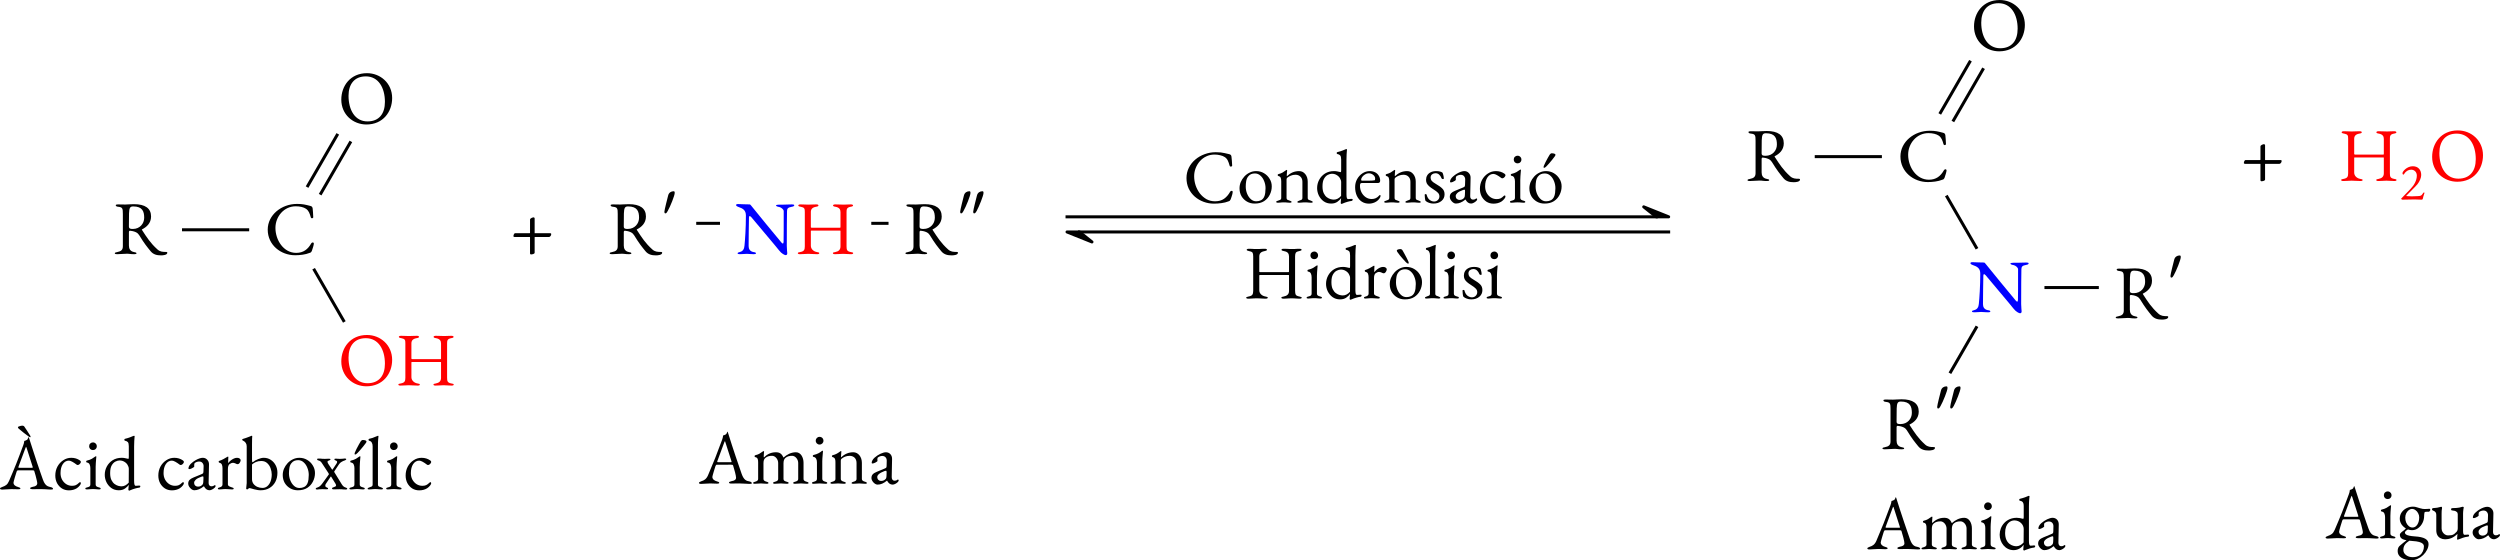 <?xml version="1.0" encoding="UTF-8" standalone="no"?>
<svg
   width="329.556pt"
   height="73.848pt"
   viewBox="0 0 329.556 73.848"
   version="1.1"
   id="svg11250"
   sodipodi:docname="condensacion-amidas-cat.svg"
   inkscape:version="1.3 (0e150ed, 2023-07-21)"
   xmlns:inkscape="http://www.inkscape.org/namespaces/inkscape"
   xmlns:sodipodi="http://sodipodi.sourceforge.net/DTD/sodipodi-0.dtd"
   xmlns:xlink="http://www.w3.org/1999/xlink"
   xmlns="http://www.w3.org/2000/svg"
   xmlns:svg="http://www.w3.org/2000/svg">
  <sodipodi:namedview
     id="namedview11252"
     pagecolor="#ffffff"
     bordercolor="#666666"
     borderopacity="1.0"
     inkscape:showpageshadow="2"
     inkscape:pageopacity="0.0"
     inkscape:pagecheckerboard="0"
     inkscape:deskcolor="#d1d1d1"
     inkscape:document-units="pt"
     showgrid="false"
     inkscape:zoom="1.6849078"
     inkscape:cx="228.7959"
     inkscape:cy="61.427692"
     inkscape:window-width="1280"
     inkscape:window-height="800"
     inkscape:window-x="1920"
     inkscape:window-y="213"
     inkscape:window-maximized="0"
     inkscape:current-layer="svg11250" />
  <defs
     id="defs10994">
    <g
       id="g10992">
      <g
         id="glyph-0-0">
        <path
           d="M 0.5,0 H 4.484 V -4.719 H 0.5 Z M 1,-0.5 V -4.219 H 3.984 V -0.5 Z m 0,0"
           id="path10896" />
      </g>
      <g
         id="glyph-0-1">
        <path
           d="m 6.344,0.203 c 0.25,0 0.812,-0.047 0.812,-0.344 C 7.156,-0.219 7.109,-0.25 7.016,-0.25 c -0.469,0 -0.812,-0.016 -1.156,-0.328 -0.938,-0.844 -1.406,-1.594 -2.016,-2.531 -0.047,-0.062 -0.062,-0.109 0,-0.125 0.547,-0.281 1.172,-0.781 1.172,-1.688 0,-1.078 -0.781,-1.625 -2.25,-1.625 C 2.188,-6.547 2,-6.5 1.625,-6.5 c -0.406,0 -0.438,-0.016 -0.984,-0.016 -0.156,0 -0.281,0.031 -0.281,0.109 0,0.094 0.094,0.188 0.328,0.203 C 1.25,-6.141 1.297,-6 1.297,-5.25 V -1 c 0,0.484 -0.234,0.672 -0.734,0.766 -0.219,0.031 -0.328,0.078 -0.328,0.172 0,0.078 0.125,0.109 0.297,0.109 0.531,0 0.781,-0.062 1.297,-0.062 0.375,0 0.438,0.062 0.969,0.062 0.172,0 0.297,-0.031 0.297,-0.109 0,-0.094 -0.109,-0.141 -0.328,-0.172 -0.5,-0.094 -0.672,-0.438 -0.672,-0.859 v -1.75 c 0,-0.125 0.047,-0.219 0.156,-0.203 0.172,0.016 0.484,0.062 0.781,0.203 0.203,0.109 0.312,0.219 0.422,0.391 0.688,1.125 1.031,1.531 1.516,2.125 0.359,0.422 0.812,0.531 1.375,0.531 z M 2.625,-3.281 c -0.328,0 -0.531,-0.016 -0.531,-0.344 0,-0.797 0.016,-1.359 0.016,-1.703 C 2.141,-6.016 2.219,-6.25 2.656,-6.25 c 1.25,0 1.453,0.688 1.453,1.5 0,0.766 -0.578,1.469 -1.484,1.469 z m 0,0"
           id="path10899" />
      </g>
      <g
         id="glyph-0-2">
        <path
           d="m 4.062,0.156 c 0.641,0 1.391,-0.094 1.875,-0.297 C 6.156,-0.203 6.156,-0.219 6.266,-0.406 6.375,-0.703 6.531,-1.219 6.531,-1.375 c 0,-0.203 -0.25,-0.203 -0.344,-0.031 -0.438,0.781 -1.031,1.25 -1.984,1.25 -1.656,0 -2.734,-1.672 -2.734,-3.297 0,-1.469 1.109,-2.844 2.672,-2.844 0.547,0 1.031,0.109 1.359,0.328 0.359,0.25 0.484,0.609 0.625,1.109 0.062,0.234 0.344,0.141 0.328,0 C 6.438,-5.391 6.406,-5.703 6.375,-6.016 6.344,-6.188 6.281,-6.297 6.078,-6.344 c -0.672,-0.172 -1,-0.266 -1.766,-0.266 -2.047,0 -3.859,1.453 -3.859,3.391 0,2.031 1.734,3.375 3.609,3.375 z m 0,0"
           id="path10902" />
      </g>
      <g
         id="glyph-0-3">
        <path
           d="m 3.766,0.141 c 2.203,0 3.391,-1.688 3.391,-3.484 0,-1.953 -1.547,-3.281 -3.312,-3.281 -2.203,0 -3.391,1.688 -3.391,3.484 0,1.969 1.547,3.281 3.312,3.281 z m 0.141,-0.406 c -1.656,0 -2.5,-1.516 -2.5,-3.375 0,-1.547 0.781,-2.562 2.281,-2.562 1.672,0 2.516,1.516 2.516,3.359 0,1.562 -0.766,2.578 -2.297,2.578 z m 0,0"
           id="path10905" />
      </g>
      <g
         id="glyph-0-4">
        <path
           d="M 0.656,0.047 C 1.203,0.047 1.328,0 1.75,0 c 0.469,0 0.625,0.047 1.172,0.047 0.172,0 0.281,-0.047 0.281,-0.125 0,-0.094 -0.078,-0.125 -0.312,-0.156 C 2.438,-0.312 2.094,-0.641 2.094,-1.062 v -1.891 c 0,-0.078 0,-0.109 0.047,-0.109 h 3.812 C 6.016,-3.062 6,-2.984 6,-2.906 v 1.938 C 6,-0.531 5.734,-0.312 5.312,-0.234 5.078,-0.203 5,-0.172 5,-0.078 5,0 5.109,0.047 5.281,0.047 5.828,0.047 5.938,0 6.344,0 c 0.422,0 0.5,0.047 1.047,0.047 0.172,0 0.281,-0.047 0.281,-0.125 0,-0.094 -0.078,-0.125 -0.312,-0.156 -0.5,-0.094 -0.562,-0.281 -0.562,-0.766 v -4.5 c 0,-0.375 0.031,-0.609 0.531,-0.703 C 7.562,-6.234 7.656,-6.297 7.656,-6.375 c 0,-0.078 -0.094,-0.141 -0.297,-0.141 -0.531,0 -0.547,0.031 -0.906,0.031 -0.438,0 -0.609,-0.031 -1.156,-0.031 -0.172,0 -0.281,0.062 -0.281,0.141 0,0.078 0.094,0.141 0.328,0.172 C 5.844,-6.109 6,-5.859 6,-5.5 v 1.938 c 0,0.094 -0.016,0.125 -0.062,0.125 H 2.234 c -0.062,0 -0.141,-0.016 -0.141,-0.094 V -5.5 c 0,-0.375 0.172,-0.609 0.672,-0.703 C 3,-6.234 3.094,-6.297 3.094,-6.375 c 0,-0.078 -0.078,-0.141 -0.281,-0.141 -0.547,0 -0.656,0.031 -1.062,0.031 -0.391,0 -0.484,-0.031 -1.016,-0.031 -0.203,0 -0.297,0.062 -0.297,0.141 0,0.078 0.094,0.141 0.328,0.172 0.5,0.094 0.531,0.25 0.531,0.703 v 4.516 c 0,0.469 -0.109,0.656 -0.609,0.75 -0.234,0.031 -0.312,0.062 -0.312,0.156 0,0.078 0.109,0.125 0.281,0.125 z m 0,0"
           id="path10908" />
      </g>
      <g
         id="glyph-0-5">
        <path
           d="m 3.297,-6.828 c 0.016,0 0.078,-0.016 0.172,-0.094 0.391,-0.312 0.906,-0.672 1.297,-1.016 0.094,-0.078 0.125,-0.125 0.125,-0.188 0,-0.141 -0.438,-0.234 -0.578,-0.234 -0.109,0 -0.203,0.031 -0.266,0.141 -0.266,0.391 -0.531,0.781 -0.766,1.188 -0.031,0.047 -0.047,0.109 -0.047,0.141 0,0.031 0.016,0.062 0.062,0.062 z m -3.031,6.875 c 0.328,0 0.766,-0.062 1.203,-0.062 0.359,0 0.719,0.031 0.906,0.031 0.172,0 0.281,-0.031 0.281,-0.109 0,-0.094 -0.094,-0.141 -0.328,-0.203 C 2.016,-0.375 1.75,-0.578 1.75,-0.875 1.75,-1 2.078,-2.047 2.156,-2.297 c 0.062,-0.141 0.109,-0.188 0.172,-0.188 H 4.219 c 0.172,0 0.234,0.016 0.266,0.109 0.156,0.5 0.391,1.328 0.391,1.625 0,0.219 -0.172,0.375 -0.609,0.438 C 4.094,-0.281 3.938,-0.203 3.938,-0.125 3.938,-0.047 4.062,0 4.234,0 4.469,0 4.891,-0.016 5.281,-0.016 c 0.438,0 1.094,0.062 1.375,0.062 0.172,0 0.297,-0.016 0.297,-0.094 0,-0.094 -0.109,-0.188 -0.328,-0.234 -0.406,-0.062 -0.734,-0.203 -1.016,-1 C 5.281,-2.219 4.469,-4.578 3.844,-6.594 3.812,-6.672 3.797,-6.766 3.766,-6.812 c 0,-0.031 -0.031,-0.031 -0.047,-0.016 -0.047,0.062 -0.062,0.266 -0.188,0.344 C 3.406,-6.406 3.297,-6.375 3.172,-6.344 3.156,-6.125 3.094,-5.953 3.031,-5.766 c -0.672,1.844 -1.125,2.984 -1.859,4.688 -0.219,0.5 -0.531,0.672 -0.859,0.766 -0.219,0.078 -0.328,0.141 -0.328,0.234 0,0.078 0.109,0.125 0.281,0.125 z M 2.609,-2.812 c -0.141,0 -0.219,0 -0.219,-0.062 0,-0.031 0.016,-0.062 0.016,-0.078 L 3.312,-5.406 c 0.047,-0.109 0.062,-0.172 0.094,-0.172 0.016,0 0.047,0.062 0.078,0.188 l 0.781,2.438 C 4.281,-2.922 4.281,-2.875 4.281,-2.859 4.281,-2.812 4.25,-2.812 4.141,-2.812 Z m 0,0"
           id="path10911" />
      </g>
      <g
         id="glyph-0-6">
        <path
           d="m 2.125,0.156 c 0.609,0 1.109,-0.219 1.438,-0.641 0.094,-0.125 0.141,-0.219 0.141,-0.297 0,-0.094 -0.047,-0.141 -0.109,-0.141 -0.031,0 -0.062,0.016 -0.094,0.047 -0.312,0.312 -0.562,0.422 -0.953,0.422 -0.844,0 -1.516,-0.719 -1.516,-1.656 0,-0.984 0.453,-1.656 1.109,-1.656 0.234,0 0.641,0.25 0.938,0.469 0.078,0.062 0.125,0.109 0.203,0.109 0.172,0 0.422,-0.234 0.422,-0.406 0,-0.062 -0.031,-0.125 -0.109,-0.188 C 3.266,-4 2.875,-4.125 2.453,-4.125 c -1.172,0 -2.109,1.031 -2.109,2.328 0,1.109 0.766,1.953 1.781,1.953 z m 0,0"
           id="path10914" />
      </g>
      <g
         id="glyph-0-7">
        <path
           d="m 1.234,-5.141 c 0.297,0 0.516,-0.219 0.516,-0.5 0,-0.297 -0.219,-0.516 -0.516,-0.516 -0.281,0 -0.5,0.219 -0.5,0.516 0,0.281 0.219,0.5 0.5,0.5 z M 0.438,0.031 c 0.391,0 0.453,-0.047 0.812,-0.047 0.344,0 0.422,0.047 0.797,0.047 C 2.188,0.031 2.25,0 2.25,-0.078 c 0,-0.094 -0.109,-0.125 -0.219,-0.156 C 1.75,-0.312 1.594,-0.391 1.594,-0.625 v -2.312 c 0,-0.438 0.094,-1.172 0.094,-1.344 0,-0.031 -0.016,-0.047 -0.062,-0.047 -0.047,0 -0.094,0.031 -0.141,0.078 C 1.312,-4.109 0.969,-3.875 0.438,-3.766 c -0.062,0.016 -0.094,0.062 -0.094,0.125 0,0.078 0.031,0.125 0.109,0.125 0.328,0.062 0.438,0.375 0.438,0.734 V -0.625 c 0,0.25 -0.141,0.312 -0.422,0.391 -0.109,0.031 -0.234,0.062 -0.234,0.156 C 0.234,0 0.312,0.031 0.438,0.031 Z m 0,0"
           id="path10917" />
      </g>
      <g
         id="glyph-0-8">
        <path
           d="m 3.562,0.188 c 0.031,0 0.047,0 0.156,-0.062 0.469,-0.188 0.797,-0.281 1.172,-0.328 0.062,0 0.141,-0.094 0.141,-0.188 0,-0.078 -0.062,-0.094 -0.188,-0.094 -0.172,0.031 -0.359,0.031 -0.422,0.031 -0.156,0 -0.219,-0.188 -0.219,-0.641 V -5.609 C 4.203,-6.5 4.281,-6.844 4.281,-6.953 4.266,-7 4.25,-7.016 4.203,-7.016 c -0.031,0 -0.078,0 -0.125,0.031 C 3.891,-6.906 3.594,-6.766 3,-6.625 2.938,-6.594 2.922,-6.547 2.922,-6.5 c 0,0.062 0.031,0.125 0.094,0.125 0.312,0.062 0.5,0.188 0.5,0.734 v 1.406 c 0,0.188 -0.047,0.25 -0.078,0.25 C 3.406,-3.984 3.375,-4 3.312,-4.016 3.156,-4.062 2.859,-4.125 2.594,-4.125 c -1.391,0 -2.25,1.078 -2.25,2.234 0,1 0.719,2.031 1.844,2.031 0.656,0 1.109,-0.406 1.312,-0.703 v 0.047 c 0,0.172 -0.047,0.469 -0.047,0.609 0,0.031 0.078,0.094 0.109,0.094 z M 2.547,-0.375 c -0.438,0 -1.484,-0.25 -1.484,-1.75 0,-1.328 0.766,-1.656 1.219,-1.656 0.734,0 1.234,0.578 1.234,1.125 L 3.5,-0.875 c -0.25,0.297 -0.594,0.5 -0.953,0.5 z m 0,0"
           id="path10920" />
      </g>
      <g
         id="glyph-0-9">
        <path
           d="m 2.328,0.141 c 1.5,0 2.25,-1.094 2.25,-2.266 0,-1.078 -0.891,-2 -2.047,-2 -1.219,0 -2.188,1.156 -2.188,2.266 0,1.156 0.875,2 1.984,2 z m 0.219,-0.297 c -0.797,0 -1.375,-0.953 -1.375,-1.938 0,-0.484 0.047,-0.984 0.312,-1.328 C 1.719,-3.734 2,-3.812 2.359,-3.812 c 0.844,0 1.406,0.984 1.406,1.922 0,0.391 -0.031,0.875 -0.203,1.188 C 3.375,-0.312 2.984,-0.156 2.547,-0.156 Z m 0,0"
           id="path10923" />
      </g>
      <g
         id="glyph-0-10">
        <path
           d="m 1.172,0.141 c 0.422,0 0.797,-0.156 1.234,-0.516 H 2.438 c 0.188,0.344 0.422,0.516 0.734,0.516 0.203,0 0.484,-0.141 0.688,-0.344 0.062,-0.062 0.109,-0.172 0.109,-0.219 0,-0.062 -0.047,-0.109 -0.109,-0.109 -0.016,0 -0.047,0 -0.078,0.047 C 3.688,-0.406 3.578,-0.375 3.406,-0.375 3.188,-0.375 3.047,-0.562 3.047,-0.844 L 3.094,-3.234 C 3.109,-3.75 2.766,-4.125 2.281,-4.125 c -0.391,0 -1.031,0.297 -1.484,0.703 -0.25,0.219 -0.391,0.484 -0.391,0.688 0,0.047 0.031,0.094 0.109,0.094 0.188,0 0.656,-0.25 0.656,-0.344 l -0.016,-0.188 c 0,-0.125 0.016,-0.234 0.094,-0.281 0.141,-0.109 0.359,-0.188 0.547,-0.188 0.391,0 0.609,0.297 0.594,0.641 L 2.375,-2.359 C 2.359,-2.094 2.359,-2.078 2.094,-1.969 L 1.078,-1.547 C 0.594,-1.344 0.375,-1.141 0.375,-0.719 c 0,0.375 0.438,0.859 0.797,0.859 z m 0.469,-0.484 c -0.25,0 -0.5,-0.172 -0.5,-0.531 0,-0.219 0.234,-0.5 0.938,-0.766 C 2.188,-1.672 2.25,-1.688 2.281,-1.688 c 0.078,0 0.094,0.062 0.094,0.219 l -0.016,0.484 c -0.016,0.25 -0.062,0.344 -0.141,0.406 -0.141,0.156 -0.328,0.234 -0.578,0.234 z m 0,0"
           id="path10926" />
      </g>
      <g
         id="glyph-0-11">
        <path
           d="m 0.484,0.031 c 0.406,0 0.469,-0.047 0.812,-0.047 0.344,0 0.469,0.047 0.859,0.047 0.141,0 0.203,-0.031 0.203,-0.109 0,-0.094 -0.094,-0.125 -0.219,-0.156 C 1.797,-0.344 1.609,-0.438 1.609,-0.625 v -2 c 0,-0.672 0.359,-0.844 0.688,-0.844 0.094,0 0.203,0.047 0.312,0.094 0.109,0.047 0.203,0.078 0.281,0.078 0.203,0 0.391,-0.312 0.391,-0.516 0,-0.172 -0.203,-0.312 -0.484,-0.312 -0.391,0 -0.828,0.281 -1.141,0.672 -0.016,0 -0.016,0 -0.016,-0.016 0.016,-0.312 0.031,-0.672 0.031,-0.75 0,-0.031 -0.031,-0.062 -0.062,-0.062 -0.031,0 -0.062,0.016 -0.141,0.062 -0.219,0.125 -0.641,0.375 -0.984,0.484 -0.047,0.016 -0.094,0.062 -0.094,0.125 0,0.062 0.047,0.125 0.094,0.125 0.328,0.078 0.406,0.359 0.406,0.719 V -0.625 c 0,0.203 -0.125,0.328 -0.375,0.391 -0.141,0.031 -0.219,0.062 -0.219,0.156 0,0.078 0.047,0.109 0.188,0.109 z m 0,0"
           id="path10929" />
      </g>
      <g
         id="glyph-0-12">
        <path
           d="m 2.578,0.141 c 1.312,0 2.203,-0.938 2.203,-2.297 C 4.781,-3.266 4,-4.125 2.984,-4.125 2.547,-4.125 1.938,-3.875 1.531,-3.531 1.469,-3.547 1.453,-3.609 1.453,-3.875 v -2.031 c 0,-0.562 0.016,-1 0.016,-1.047 C 1.469,-7 1.453,-7.031 1.422,-7.031 c -0.031,0 -0.062,0.016 -0.094,0.031 -0.125,0.062 -0.797,0.328 -1.047,0.375 -0.047,0.016 -0.125,0.031 -0.125,0.109 0,0.078 0.078,0.109 0.141,0.141 C 0.562,-6.25 0.75,-5.984 0.75,-5.641 V -0.812 c 0,0.25 -0.078,0.609 -0.078,0.719 0,0.078 0.078,0.125 0.141,0.125 0.031,0 0.062,-0.016 0.094,-0.047 0.062,-0.062 0.141,-0.141 0.219,-0.141 0.078,0 0.312,0.094 0.594,0.172 0.266,0.062 0.578,0.125 0.859,0.125 z M 2.812,-0.172 C 2.109,-0.172 1.453,-0.625 1.453,-1.312 V -3.25 c 0.281,-0.266 0.688,-0.453 1.203,-0.453 0.953,0 1.375,0.984 1.375,1.766 0,1 -0.469,1.766 -1.219,1.766 z m 0,0"
           id="path10932" />
      </g>
      <g
         id="glyph-0-13">
        <path
           d="m 0.297,0.047 c 0.188,0 0.297,-0.062 0.672,-0.062 0.156,0 0.422,0.031 0.531,0.031 0.047,0 0.219,0 0.219,-0.094 0,-0.094 -0.109,-0.141 -0.219,-0.188 -0.109,-0.031 -0.141,-0.125 -0.141,-0.219 0,-0.078 0.031,-0.156 0.047,-0.188 L 2.062,-1.656 c 0.016,-0.016 0.047,-0.016 0.062,0 l 0.594,0.953 C 2.75,-0.625 2.766,-0.562 2.766,-0.516 2.766,-0.375 2.625,-0.312 2.5,-0.281 c -0.172,0.047 -0.25,0.078 -0.25,0.203 0,0.047 0.047,0.094 0.219,0.094 C 2.703,0.016 2.953,0 3.203,0 c 0.5,0 0.422,0.047 0.828,0.047 0.078,0 0.203,-0.016 0.203,-0.094 0,-0.109 -0.125,-0.156 -0.234,-0.188 -0.188,-0.062 -0.328,-0.156 -0.484,-0.406 L 2.547,-2.219 c -0.031,-0.047 -0.031,-0.109 0,-0.141 l 0.625,-0.938 c 0.188,-0.266 0.5,-0.406 0.703,-0.469 0.109,-0.047 0.234,-0.078 0.234,-0.188 0,-0.078 -0.125,-0.078 -0.203,-0.078 -0.172,0 -0.25,0.047 -0.625,0.047 -0.156,0 -0.406,-0.031 -0.5,-0.031 -0.047,0 -0.234,-0.016 -0.234,0.094 0,0.094 0.125,0.141 0.234,0.172 0.094,0.031 0.125,0.094 0.125,0.156 0,0.078 -0.031,0.156 -0.078,0.219 l -0.5,0.766 c -0.031,0.047 -0.062,0.062 -0.094,0 L 1.781,-3.297 C 1.688,-3.422 1.641,-3.531 1.641,-3.609 1.641,-3.719 1.75,-3.75 1.859,-3.781 1.938,-3.812 2.031,-3.844 2.031,-3.922 2.031,-4.016 1.859,-4 1.797,-4 c -0.219,0 -0.266,0.016 -0.5,0.016 -0.484,0 -0.406,-0.047 -0.781,-0.047 -0.062,0 -0.234,0 -0.234,0.094 0,0.109 0.125,0.156 0.234,0.172 0.188,0.062 0.297,0.172 0.453,0.422 l 0.812,1.25 c 0.047,0.078 0.078,0.125 -0.016,0.234 L 1,-0.797 c -0.281,0.391 -0.469,0.5 -0.672,0.562 -0.109,0.031 -0.234,0.078 -0.234,0.188 0,0.078 0.125,0.094 0.203,0.094 z m 0,0"
           id="path10935" />
      </g>
      <g
         id="glyph-0-14">
        <path
           d="m 1,-4.562 c 0.062,0 0.172,-0.062 0.312,-0.203 0.25,-0.266 0.828,-0.938 1.062,-1.281 C 2.438,-6.141 2.484,-6.188 2.484,-6.266 2.484,-6.406 2.25,-6.469 2,-6.469 c -0.109,0 -0.219,0.078 -0.281,0.172 -0.156,0.281 -0.625,1.109 -0.766,1.469 -0.031,0.078 -0.031,0.141 -0.031,0.188 0,0.062 0.031,0.078 0.078,0.078 z M 0.438,0.031 c 0.391,0 0.453,-0.047 0.812,-0.047 0.344,0 0.422,0.047 0.797,0.047 C 2.188,0.031 2.25,0 2.25,-0.078 c 0,-0.094 -0.109,-0.125 -0.219,-0.156 C 1.75,-0.312 1.594,-0.391 1.594,-0.625 v -2.312 c 0,-0.438 0.094,-1.172 0.094,-1.344 0,-0.031 -0.016,-0.047 -0.062,-0.047 -0.047,0 -0.094,0.031 -0.141,0.078 C 1.312,-4.109 0.969,-3.875 0.438,-3.766 c -0.062,0.016 -0.094,0.062 -0.094,0.125 0,0.078 0.031,0.125 0.109,0.125 0.328,0.062 0.438,0.375 0.438,0.734 V -0.625 c 0,0.25 -0.141,0.312 -0.422,0.391 -0.109,0.031 -0.234,0.062 -0.234,0.156 C 0.234,0 0.312,0.031 0.438,0.031 Z m 0,0"
           id="path10938" />
      </g>
      <g
         id="glyph-0-15">
        <path
           d="m 0.391,0.031 c 0.391,0 0.453,-0.047 0.812,-0.047 0.344,0 0.406,0.047 0.797,0.047 0.078,0 0.203,-0.016 0.203,-0.094 0,-0.094 -0.125,-0.141 -0.234,-0.172 C 1.781,-0.297 1.547,-0.344 1.547,-0.625 v -4.984 c 0,-0.891 0.062,-1.234 0.062,-1.344 0,-0.031 -0.016,-0.078 -0.047,-0.078 -0.016,0 -0.031,0.016 -0.062,0.016 -0.312,0.125 -0.609,0.281 -1.125,0.391 -0.031,0.016 -0.062,0.062 -0.062,0.125 0,0.062 0.031,0.125 0.078,0.125 0.328,0.078 0.453,0.344 0.453,0.734 V -0.625 c 0,0.281 -0.219,0.328 -0.422,0.391 C 0.312,-0.203 0.188,-0.156 0.188,-0.062 c 0,0.078 0.125,0.094 0.203,0.094 z m 0,0"
           id="path10941" />
      </g>
      <g
         id="glyph-0-16">
        <path
           d="m 6.656,0.172 c 0.109,0 0.219,-0.047 0.219,-0.25 0,-0.125 -0.062,-0.484 -0.062,-0.969 0,-1.578 0.016,-4.438 0.031,-4.609 0.016,-0.328 0.125,-0.453 0.625,-0.547 0.234,-0.031 0.328,-0.109 0.328,-0.203 0,-0.078 -0.125,-0.109 -0.297,-0.109 -0.609,0 -0.656,0.031 -1.141,0.031 h -0.562 c -0.172,0 -0.406,0.031 -0.406,0.109 0,0.094 0.219,0.172 0.438,0.203 C 6.047,-6.125 6.406,-5.875 6.406,-5.625 c 0,1.828 0,3.688 -0.016,4.062 C 6.375,-1.422 6.344,-1.359 6.297,-1.359 6.203,-1.359 6.094,-1.5 6.047,-1.562 5.844,-1.797 2.312,-6.078 2.125,-6.344 2.047,-6.438 2,-6.516 1.891,-6.516 c -0.719,0 -0.766,-0.031 -1.547,-0.047 -0.062,0 -0.219,0.016 -0.219,0.141 0,0.125 0.25,0.219 0.297,0.234 0.594,0.203 1,0.422 1,1.141 0,1.641 -0.109,3.234 -0.188,3.984 -0.031,0.406 -0.203,0.719 -0.578,0.812 -0.234,0.062 -0.328,0.094 -0.328,0.188 0,0.078 0.125,0.109 0.297,0.109 C 1.156,0.047 1.172,0 1.531,0 1.891,0 1.922,0.047 2.469,0.047 2.625,0.047 2.75,0.016 2.75,-0.062 c 0,-0.094 -0.094,-0.141 -0.328,-0.172 -0.5,-0.094 -0.641,-0.438 -0.641,-0.797 0,-1.234 0.031,-2.75 0.047,-3.75 0,-0.078 0.031,-0.203 0.094,-0.203 0.047,0 0.109,0.047 0.219,0.156 0.219,0.281 3.484,4.125 3.656,4.375 0.328,0.438 0.75,0.625 0.859,0.625 z m 0,0"
           id="path10944" />
      </g>
      <g
         id="glyph-0-17">
        <path
           d="m 0.266,0.047 c 0.328,0 0.766,-0.062 1.203,-0.062 0.359,0 0.719,0.031 0.906,0.031 0.172,0 0.281,-0.031 0.281,-0.109 0,-0.094 -0.094,-0.141 -0.328,-0.203 C 2.016,-0.375 1.75,-0.578 1.75,-0.875 1.75,-1 2.078,-2.047 2.156,-2.297 c 0.062,-0.141 0.109,-0.188 0.172,-0.188 H 4.219 c 0.172,0 0.234,0.016 0.266,0.109 0.156,0.5 0.391,1.328 0.391,1.625 0,0.219 -0.172,0.375 -0.609,0.438 C 4.094,-0.281 3.938,-0.203 3.938,-0.125 3.938,-0.047 4.062,0 4.234,0 4.469,0 4.891,-0.016 5.281,-0.016 c 0.438,0 1.094,0.062 1.375,0.062 0.172,0 0.297,-0.016 0.297,-0.094 0,-0.094 -0.109,-0.188 -0.328,-0.234 -0.406,-0.062 -0.734,-0.203 -1.016,-1 C 5.281,-2.219 4.469,-4.578 3.844,-6.594 3.812,-6.672 3.797,-6.766 3.766,-6.812 c 0,-0.031 -0.031,-0.031 -0.047,-0.016 -0.047,0.062 -0.062,0.266 -0.188,0.344 C 3.406,-6.406 3.297,-6.375 3.172,-6.344 3.156,-6.125 3.094,-5.953 3.031,-5.766 c -0.672,1.844 -1.125,2.984 -1.859,4.688 -0.219,0.5 -0.531,0.672 -0.859,0.766 -0.219,0.078 -0.328,0.141 -0.328,0.234 0,0.078 0.109,0.125 0.281,0.125 z M 2.609,-2.812 c -0.141,0 -0.219,0 -0.219,-0.062 0,-0.031 0.016,-0.062 0.016,-0.078 L 3.312,-5.406 c 0.047,-0.109 0.062,-0.172 0.094,-0.172 0.016,0 0.047,0.062 0.078,0.188 l 0.781,2.438 C 4.281,-2.922 4.281,-2.875 4.281,-2.859 4.281,-2.812 4.25,-2.812 4.141,-2.812 Z m 0,0"
           id="path10947" />
      </g>
      <g
         id="glyph-0-18">
        <path
           d="m 0.438,0.031 c 0.406,0 0.453,-0.047 0.812,-0.047 0.344,0 0.406,0.047 0.797,0.047 C 2.172,0.031 2.25,0 2.25,-0.078 c 0,-0.094 -0.109,-0.125 -0.219,-0.156 C 1.828,-0.297 1.594,-0.344 1.594,-0.625 v -2.047 c 0,-0.344 0.078,-0.578 0.266,-0.719 0.25,-0.203 0.531,-0.266 0.875,-0.266 0.422,0 0.797,0.469 0.797,0.938 V -0.625 c 0,0.281 -0.234,0.328 -0.438,0.391 -0.109,0.031 -0.234,0.062 -0.234,0.156 0,0.078 0.094,0.109 0.203,0.109 0.391,0 0.469,-0.047 0.828,-0.047 0.344,0 0.422,0.047 0.812,0.047 0.125,0 0.203,-0.031 0.203,-0.109 0,-0.094 -0.094,-0.125 -0.234,-0.156 -0.203,-0.062 -0.438,-0.109 -0.438,-0.391 v -2.047 c 0,-0.344 0.094,-0.578 0.266,-0.719 0.25,-0.203 0.531,-0.266 0.875,-0.266 0.422,0 0.797,0.469 0.797,0.938 V -0.625 c 0,0.281 -0.219,0.328 -0.438,0.391 -0.125,0.031 -0.219,0.062 -0.219,0.156 0,0.078 0.078,0.109 0.203,0.109 0.391,0 0.469,-0.047 0.828,-0.047 0.344,0 0.375,0.047 0.781,0.047 0.156,0 0.203,-0.031 0.203,-0.109 0,-0.094 -0.109,-0.125 -0.234,-0.156 C 7.094,-0.297 6.875,-0.344 6.875,-0.625 v -2.109 c 0,-0.703 -0.359,-1.391 -1,-1.391 -0.656,0 -1.203,0.312 -1.625,0.688 H 4.219 C 4,-3.953 3.703,-4.125 3.219,-4.125 c -0.766,0 -1.25,0.375 -1.547,0.672 h -0.031 c 0,-0.016 -0.016,-0.062 -0.016,-0.125 0,-0.188 0.047,-0.547 0.047,-0.641 0,-0.031 -0.031,-0.062 -0.062,-0.062 -0.031,0 -0.062,0.031 -0.078,0.031 -0.359,0.234 -0.484,0.391 -1.016,0.516 -0.062,0.016 -0.094,0.047 -0.094,0.125 0,0.078 0.031,0.125 0.094,0.125 0.344,0.062 0.375,0.359 0.375,0.719 V -0.625 c 0,0.281 -0.234,0.328 -0.422,0.391 -0.125,0.031 -0.234,0.062 -0.234,0.156 0,0.094 0.094,0.109 0.203,0.109 z m 0,0"
           id="path10950" />
      </g>
      <g
         id="glyph-0-19">
        <path
           d="m 0.438,0.031 c 0.406,0 0.453,-0.047 0.812,-0.047 0.344,0 0.406,0.047 0.797,0.047 C 2.188,0.031 2.25,0 2.25,-0.078 2.25,-0.156 2.188,-0.203 2.031,-0.234 1.828,-0.297 1.594,-0.344 1.594,-0.625 v -2.391 c 0,-0.078 0.031,-0.188 0.078,-0.234 0.281,-0.234 0.625,-0.406 1.109,-0.406 0.531,0.016 0.891,0.359 0.891,0.938 V -0.625 c 0,0.281 -0.219,0.328 -0.422,0.391 -0.109,0.031 -0.234,0.078 -0.234,0.172 0,0.078 0.141,0.094 0.203,0.094 0.406,0 0.469,-0.047 0.812,-0.047 0.359,0 0.406,0.047 0.797,0.047 0.094,0 0.203,-0.016 0.203,-0.094 0,-0.094 -0.109,-0.141 -0.219,-0.172 C 4.609,-0.297 4.375,-0.344 4.375,-0.625 V -2.734 C 4.375,-3.516 3.891,-4.125 3.25,-4.125 c -0.625,0 -1.141,0.219 -1.609,0.672 0,-0.016 -0.016,-0.062 -0.016,-0.125 0,-0.188 0.047,-0.547 0.047,-0.641 0,-0.031 -0.016,-0.062 -0.047,-0.062 -0.047,0 -0.062,0.016 -0.109,0.047 -0.281,0.203 -0.531,0.391 -1,0.5 -0.062,0.016 -0.094,0.062 -0.094,0.125 0,0.078 0.047,0.109 0.109,0.125 0.344,0.094 0.359,0.359 0.359,0.719 V -0.625 c 0,0.281 -0.219,0.328 -0.422,0.391 -0.156,0.031 -0.234,0.062 -0.234,0.156 C 0.234,0 0.312,0.031 0.438,0.031 Z m 0,0"
           id="path10953" />
      </g>
      <g
         id="glyph-0-20">
        <path
           d="m 2.125,0.156 c 0.531,0 1.031,-0.234 1.328,-0.625 0.125,-0.156 0.188,-0.281 0.188,-0.422 0,-0.062 -0.031,-0.094 -0.078,-0.094 -0.047,0 -0.062,0 -0.109,0.078 -0.25,0.281 -0.578,0.453 -0.984,0.453 -0.844,0 -1.531,-0.781 -1.531,-1.734 0,-0.297 0.062,-0.375 0.25,-0.375 h 2.109 c 0.203,0 0.297,-0.094 0.297,-0.312 0,-0.734 -0.578,-1.25 -1.375,-1.25 -1.047,0 -1.922,0.953 -1.922,2.094 0,1.312 0.734,2.188 1.828,2.188 z M 1.203,-2.875 C 1.125,-2.875 1.094,-2.906 1.094,-2.969 c 0,-0.406 0.516,-0.875 0.984,-0.875 0.469,0 0.859,0.328 0.859,0.703 C 2.938,-3 2.906,-2.938 2.844,-2.922 2.625,-2.875 2.438,-2.875 2.109,-2.875 Z m 0,0"
           id="path10956" />
      </g>
      <g
         id="glyph-0-21">
        <path
           d="m 1.438,0.141 c 0.859,0 1.469,-0.5 1.469,-1.219 C 2.906,-1.688 2.516,-2 1.75,-2.438 1.219,-2.75 1.062,-2.953 1.062,-3.266 c 0,-0.375 0.312,-0.578 0.641,-0.578 0.375,0 0.625,0.234 0.812,0.672 0.016,0.047 0.109,0.094 0.188,0.094 0.047,0 0.094,-0.016 0.094,-0.078 0,-0.266 -0.078,-0.625 -0.188,-0.781 C 2.484,-4.031 2.219,-4.125 1.812,-4.125 c -0.891,0 -1.344,0.5 -1.344,1.141 0,0.5 0.266,0.828 0.953,1.234 0.594,0.375 0.797,0.578 0.797,0.938 0,0.391 -0.312,0.688 -0.688,0.688 -0.391,0 -0.828,-0.25 -1,-0.906 0,-0.062 -0.062,-0.078 -0.109,-0.078 -0.078,0 -0.125,0.031 -0.125,0.094 0,0.234 0.031,0.656 0.109,0.797 0.234,0.234 0.625,0.359 1.031,0.359 z m 0,0"
           id="path10959" />
      </g>
      <g
         id="glyph-0-22">
        <path
           d="m 2.297,-4.562 c 0.062,0 0.172,-0.062 0.312,-0.203 0.25,-0.266 0.828,-0.938 1.062,-1.281 0.062,-0.094 0.109,-0.141 0.109,-0.219 0,-0.141 -0.25,-0.203 -0.484,-0.203 -0.109,0 -0.219,0.078 -0.281,0.172 -0.156,0.281 -0.625,1.109 -0.766,1.469 -0.031,0.078 -0.031,0.141 -0.031,0.188 0,0.062 0.031,0.078 0.078,0.078 z m 0.031,4.703 c 1.5,0 2.25,-1.094 2.25,-2.266 0,-1.078 -0.891,-2 -2.047,-2 -1.219,0 -2.188,1.156 -2.188,2.266 0,1.156 0.875,2 1.984,2 z m 0.219,-0.297 c -0.797,0 -1.375,-0.953 -1.375,-1.938 0,-0.484 0.047,-0.984 0.312,-1.328 C 1.719,-3.734 2,-3.812 2.359,-3.812 c 0.844,0 1.406,0.984 1.406,1.922 0,0.391 -0.031,0.875 -0.203,1.188 C 3.375,-0.312 2.984,-0.156 2.547,-0.156 Z m 0,0"
           id="path10962" />
      </g>
      <g
         id="glyph-0-23">
        <path
           d="m 4.266,-3.875 c -0.094,0 -0.391,0.031 -0.547,0.031 -0.203,0 -0.344,0 -0.672,-0.094 -0.281,-0.078 -0.531,-0.203 -0.922,-0.203 -0.906,0 -1.734,0.641 -1.734,1.562 0,0.531 0.344,1.016 0.797,1.297 -0.078,0.109 -0.172,0.188 -0.562,0.469 -0.156,0.141 -0.219,0.25 -0.219,0.375 0,0.375 0.234,0.594 0.875,0.719 -0.328,0.25 -0.656,0.5 -0.844,0.672 C 0.203,1.125 0.109,1.344 0.109,1.688 c 0,0.75 0.703,1.203 1.828,1.203 1.078,0 2.234,-1.094 2.234,-2.125 0,-0.609 -0.594,-0.938 -1.812,-1 -0.859,-0.062 -1.297,-0.219 -1.297,-0.5 0,-0.125 0.172,-0.297 0.406,-0.422 0.172,0.062 0.359,0.094 0.531,0.094 0.859,0 1.594,-0.859 1.594,-1.875 0,-0.188 0.031,-0.375 0.062,-0.469 0.016,-0.047 0.109,-0.078 0.297,-0.078 H 4.219 c 0.016,0 0.047,-0.016 0.078,-0.047 0.062,-0.062 0.094,-0.141 0.094,-0.188 0,-0.094 -0.047,-0.156 -0.125,-0.156 z M 2.062,-1.406 C 1.547,-1.406 1.109,-2 1.109,-2.688 1.109,-3.297 1.531,-3.844 2,-3.844 c 0.484,0 0.938,0.531 0.938,1.109 0,0.75 -0.375,1.328 -0.875,1.328 z m 1.5,2.5 c 0,0.453 -0.203,0.875 -0.531,1.125 C 2.797,2.406 2.484,2.5 2.078,2.5 c -0.688,0 -1.219,-0.422 -1.219,-0.953 0,-0.516 0.203,-0.828 0.781,-1.219 0.125,0.016 0.266,0.031 0.422,0.047 1.062,0.062 1.5,0.266 1.5,0.719 z m 0,0"
           id="path10965" />
      </g>
      <g
         id="glyph-0-24">
        <path
           d="M 3.656,0.188 C 3.703,0.188 3.812,0.156 3.844,0.125 4.141,0.016 4.5,-0.141 5.016,-0.203 5.094,-0.219 5.156,-0.234 5.156,-0.344 c 0,-0.125 -0.078,-0.141 -0.156,-0.141 -0.094,0 -0.359,0.031 -0.453,0.031 -0.094,0 -0.188,-0.141 -0.188,-0.5 V -3.25 c 0,-0.156 0.062,-0.625 0.078,-0.688 C 4.453,-3.984 4.453,-4 4.453,-4.031 c 0,-0.062 -0.062,-0.109 -0.125,-0.109 -0.031,0 -0.078,0.016 -0.094,0.031 C 3.875,-4.016 3.609,-3.969 3,-3.953 c -0.109,0 -0.203,0.031 -0.203,0.141 0,0.141 0.078,0.172 0.203,0.172 0.203,0 0.672,0.094 0.672,0.5 V -1.312 c 0,0.406 -0.297,0.641 -0.453,0.75 -0.25,0.188 -0.5,0.188 -0.844,0.188 -0.422,0 -0.828,-0.422 -0.828,-0.906 v -1.938 c 0,-0.297 0.016,-0.453 0.062,-0.766 C 1.609,-4.094 1.562,-4.125 1.5,-4.125 c -0.031,0 -0.031,0 -0.078,0.016 -0.359,0.078 -0.531,0.125 -0.984,0.156 -0.078,0 -0.141,0.031 -0.141,0.156 0,0.109 0.047,0.141 0.125,0.156 0.297,0.125 0.422,0.281 0.422,0.562 v 2.031 c 0,0.781 0.484,1.188 1.141,1.188 0.625,0 1.125,-0.203 1.641,-0.703 v 0.047 c 0,0.172 -0.047,0.5 -0.047,0.625 0,0.047 0.016,0.078 0.078,0.078 z m 0,0"
           id="path10968" />
      </g>
      <g
         id="glyph-1-0">
        <path
           d="M 3.781,0.297 7.438,-3.375 3.781,-7.047 0.094,-3.375 Z m -0.078,-2.5 c -0.047,0 -0.125,-0.094 -0.172,-0.234 -0.062,-0.141 -0.109,-0.312 -0.109,-0.656 0,-0.25 0.281,-0.438 0.75,-0.688 0.219,-0.109 0.469,-0.312 0.469,-0.531 0,-0.516 -0.25,-0.875 -0.766,-0.875 -0.062,0 -0.125,0 -0.172,0.016 -0.047,0.016 -0.109,0 -0.188,0 -0.156,0 -0.312,-0.219 -0.312,-0.438 0,-0.125 0.172,-0.25 0.312,-0.25 0.234,0 0.547,0.125 0.812,0.359 0.438,0.422 0.703,1.094 0.703,1.484 0,0.375 -0.172,0.562 -0.328,0.641 -0.312,0.188 -0.391,0.234 -0.641,0.391 -0.219,0.125 -0.25,0.359 -0.25,0.609 0,0.078 -0.031,0.172 -0.109,0.172 z m 0.109,1.469 c -0.25,0 -0.469,-0.203 -0.469,-0.453 0,-0.234 0.219,-0.453 0.469,-0.453 0.25,0 0.453,0.219 0.453,0.453 0,0.25 -0.203,0.453 -0.453,0.453 z m 0,0"
           id="path10971" />
      </g>
      <g
         id="glyph-1-1">
        <path
           d="m 2.812,0.078 c 0.094,0 0.484,-0.031 0.484,-0.234 v -2.016 c 0,-0.031 0,-0.047 0.031,-0.047 h 1.844 c 0.188,0 0.312,-0.219 0.312,-0.391 0,-0.062 -0.062,-0.109 -0.125,-0.109 H 3.312 c -0.016,0 -0.016,0 -0.016,-0.047 v -1.906 C 3.297,-4.75 3.219,-4.812 3.156,-4.812 3.094,-4.812 2.688,-4.719 2.688,-4.5 v 1.703 c 0,0.062 0,0.078 -0.062,0.078 H 0.734 C 0.562,-2.719 0.5,-2.422 0.5,-2.328 c 0,0.062 0.062,0.109 0.141,0.109 H 2.656 c 0.031,0 0.031,0.031 0.031,0.062 v 2.094 c 0,0.078 0.062,0.141 0.125,0.141 z m 0,0"
           id="path10974" />
      </g>
      <g
         id="glyph-2-0">
        <path
           d="m 2.641,0.203 2.562,-2.562 -2.562,-2.562 -2.578,2.562 z m -0.062,-1.75 c -0.031,0 -0.078,-0.062 -0.109,-0.156 -0.047,-0.109 -0.078,-0.219 -0.078,-0.469 0,-0.172 0.188,-0.297 0.531,-0.469 C 3.078,-2.719 3.25,-2.859 3.25,-3.016 3.25,-3.375 3.078,-3.625 2.703,-3.625 c -0.047,0 -0.078,0 -0.125,0.016 -0.031,0 -0.062,0 -0.125,0 -0.109,0 -0.219,-0.156 -0.219,-0.312 0,-0.094 0.125,-0.172 0.219,-0.172 0.172,0 0.391,0.078 0.578,0.25 0.297,0.297 0.484,0.766 0.484,1.031 0,0.266 -0.109,0.391 -0.219,0.453 C 3.062,-2.234 3.016,-2.188 2.844,-2.094 2.688,-2 2.672,-1.844 2.672,-1.672 c 0,0.062 -0.031,0.125 -0.094,0.125 z m 0.078,1.031 c -0.172,0 -0.312,-0.141 -0.312,-0.312 0,-0.172 0.141,-0.312 0.312,-0.312 0.188,0 0.328,0.141 0.328,0.312 0,0.172 -0.141,0.312 -0.328,0.312 z m 0,0"
           id="path10977" />
      </g>
      <g
         id="glyph-2-1">
        <path
           d="m 0.484,-1.047 c 0.125,0 0.219,-0.172 0.297,-0.312 0.344,-0.594 0.922,-2.047 0.922,-2.375 0,-0.141 -0.016,-0.234 -0.141,-0.234 -0.312,0 -0.625,0.172 -0.719,0.547 -0.062,0.234 -0.5,1.938 -0.5,2.156 0,0.109 0.016,0.219 0.141,0.219 z m 0,0"
           id="path10980" />
      </g>
      <g
         id="glyph-2-2">
        <path
           d="m 0.484,-1.047 c 0.125,0 0.219,-0.172 0.297,-0.312 0.344,-0.594 0.922,-2.047 0.922,-2.375 0,-0.141 -0.016,-0.234 -0.141,-0.234 -0.312,0 -0.625,0.172 -0.719,0.547 -0.062,0.234 -0.5,1.938 -0.5,2.156 0,0.109 0.016,0.219 0.141,0.219 z m 1.719,0 c 0.125,0 0.234,-0.172 0.312,-0.312 0.328,-0.594 0.906,-2.047 0.906,-2.375 0,-0.141 -0.016,-0.234 -0.141,-0.234 -0.312,0 -0.625,0.172 -0.719,0.547 -0.062,0.234 -0.5,1.938 -0.5,2.156 0,0.109 0.016,0.219 0.141,0.219 z m 0,0"
           id="path10983" />
      </g>
      <g
         id="glyph-3-0">
        <path
           d="M 0.344,0 H 3.141 V -3.297 H 0.344 Z M 0.703,-0.344 V -2.953 H 2.781 v 2.609 z m 0,0"
           id="path10986" />
      </g>
      <g
         id="glyph-3-1">
        <path
           d="m 2.922,0.016 c 0.047,0 0.125,-0.016 0.156,-0.156 C 3.141,-0.5 3.281,-0.781 3.281,-0.844 c 0,-0.047 0,-0.094 -0.047,-0.094 -0.078,0 -0.141,0.109 -0.172,0.156 -0.172,0.281 -0.266,0.312 -0.672,0.328 -0.25,0.016 -0.516,0.031 -0.781,0.031 -0.266,0 -0.469,-0.016 -0.625,-0.031 -0.047,0 -0.094,0 -0.094,-0.047 0,-0.031 1.156,-1.141 1.469,-1.516 0.281,-0.359 0.5,-0.844 0.5,-1.219 0,-0.688 -0.406,-1.156 -1.109,-1.156 -0.781,0 -1.359,0.688 -1.359,0.906 0,0.125 0.062,0.203 0.109,0.203 0.031,0 0.078,-0.047 0.109,-0.094 0.203,-0.344 0.547,-0.562 0.922,-0.562 0.406,0 0.75,0.297 0.75,0.781 0,0.625 -0.344,1.25 -0.812,1.734 L 0.281,-0.188 c -0.047,0.031 -0.062,0.047 -0.062,0.078 0,0.047 0.109,0.125 0.141,0.125 0.141,0 1.266,-0.031 1.625,-0.031 0.344,0 0.797,0.031 0.938,0.031 z m 0,0"
           id="path10989" />
      </g>
    </g>
  </defs>
  <g
     fill="#000000"
     fill-opacity="1"
     id="g10998"
     transform="translate(-7.551,-3.974)">
    <use
       xlink:href="#glyph-0-1"
       x="22.449"
       y="37.435"
       id="use10996" />
  </g>
  <g
     fill="#000000"
     fill-opacity="1"
     id="g11002"
     transform="translate(-7.551,-3.974)">
    <use
       xlink:href="#glyph-0-2"
       x="42.39"
       y="37.465"
       id="use11000" />
  </g>
  <path
     fill="none"
     stroke-width="0.399"
     stroke-linecap="butt"
     stroke-linejoin="miter"
     stroke="#000000"
     stroke-opacity="1"
     stroke-miterlimit="10"
     d="m 23.992,30.291 h 8.855"
     id="path11004" />
  <g
     fill="#ff0000"
     fill-opacity="1"
     id="g11008"
     transform="translate(-7.551,-3.974)">
    <use
       xlink:href="#glyph-0-3"
       x="52.088"
       y="54.756"
       id="use11006" />
  </g>
  <g
     fill="#ff0000"
     fill-opacity="1"
     id="g11012"
     transform="translate(-7.551,-3.974)">
    <use
       xlink:href="#glyph-0-4"
       x="59.69"
       y="54.756"
       id="use11010" />
  </g>
  <path
     fill="none"
     stroke-width="0.399"
     stroke-linecap="butt"
     stroke-linejoin="miter"
     stroke="#000000"
     stroke-opacity="1"
     stroke-miterlimit="10"
     d="m 41.34,35.424 4.051,7.016"
     id="path11014" />
  <g
     fill="#000000"
     fill-opacity="1"
     id="g11018"
     transform="translate(-7.551,-3.974)">
    <use
       xlink:href="#glyph-0-3"
       x="52.088"
       y="20.244"
       id="use11016" />
  </g>
  <path
     fill="none"
     stroke-width="0.399"
     stroke-linecap="butt"
     stroke-linejoin="miter"
     stroke="#000000"
     stroke-opacity="1"
     stroke-miterlimit="10"
     d="m 40.477,24.663 4.051,-7.016"
     id="path11020" />
  <path
     fill="none"
     stroke-width="0.399"
     stroke-linecap="butt"
     stroke-linejoin="miter"
     stroke="#000000"
     stroke-opacity="1"
     stroke-miterlimit="10"
     d="m 42.203,25.659 4.051,-7.016"
     id="path11022" />
  <g
     fill="#000000"
     fill-opacity="1"
     id="g11068"
     transform="translate(-7.551,-3.974)">
    <use
       xlink:href="#glyph-1-1"
       x="74.733"
       y="37.435"
       id="use11066" />
  </g>
  <g
     fill="#000000"
     fill-opacity="1"
     id="g11072"
     transform="translate(-7.551,-3.974)">
    <use
       xlink:href="#glyph-0-1"
       x="87.684"
       y="37.435"
       id="use11070" />
  </g>
  <g
     fill="#000000"
     fill-opacity="1"
     id="g11076"
     transform="translate(-7.551,-3.974)">
    <use
       xlink:href="#glyph-2-1"
       x="94.788"
       y="33.151"
       id="use11074" />
  </g>
  <g
     fill="#0000ff"
     fill-opacity="1"
     id="g11080"
     transform="translate(-7.551,-3.974)">
    <use
       xlink:href="#glyph-0-16"
       x="104.455"
       y="37.435"
       id="use11078" />
  </g>
  <g
     fill="#ff0000"
     fill-opacity="1"
     id="g11084"
     transform="translate(-7.551,-3.974)">
    <use
       xlink:href="#glyph-0-4"
       x="112.346"
       y="37.435"
       id="use11082" />
  </g>
  <path
     fill="none"
     stroke-width="0.399"
     stroke-linecap="butt"
     stroke-linejoin="miter"
     stroke="#000000"
     stroke-opacity="1"
     stroke-miterlimit="10"
     d="m 91.777,29.44 h 3.133"
     id="path11086" />
  <g
     fill="#000000"
     fill-opacity="1"
     id="g11090"
     transform="translate(-7.551,-3.974)">
    <use
       xlink:href="#glyph-0-1"
       x="126.674"
       y="37.435"
       id="use11088" />
  </g>
  <g
     fill="#000000"
     fill-opacity="1"
     id="g11094"
     transform="translate(-7.551,-3.974)">
    <use
       xlink:href="#glyph-2-2"
       x="133.778"
       y="33.151"
       id="use11092" />
  </g>
  <path
     fill="none"
     stroke-width="0.399"
     stroke-linecap="butt"
     stroke-linejoin="miter"
     stroke="#000000"
     stroke-opacity="1"
     stroke-miterlimit="10"
     d="m 114.855,29.44 h 2.273"
     id="path11096" />
  <g
     fill="#000000"
     fill-opacity="1"
     id="g11108"
     transform="translate(-7.551,-3.974)">
    <use
       xlink:href="#glyph-0-17"
       x="99.706"
       y="67.717"
       id="use11098" />
    <use
       xlink:href="#glyph-0-18"
       x="106.6"
       y="67.717"
       id="use11100" />
    <use
       xlink:href="#glyph-0-7"
       x="114.351"
       y="67.717"
       id="use11102" />
    <use
       xlink:href="#glyph-0-19"
       x="116.791"
       y="67.717"
       id="use11104" />
    <use
       xlink:href="#glyph-0-10"
       x="122.052"
       y="67.717"
       id="use11106" />
  </g>
  <path
     fill="none"
     stroke-width="0.399"
     stroke-linecap="butt"
     stroke-linejoin="miter"
     stroke="#000000"
     stroke-opacity="1"
     stroke-miterlimit="10"
     d="m 140.461,28.584 h 78.066"
     id="path11110" />
  <path
     fill-rule="nonzero"
     fill="#000000"
     fill-opacity="1"
     stroke-width="0.399"
     stroke-linecap="butt"
     stroke-linejoin="round"
     stroke="#000000"
     stroke-opacity="1"
     stroke-miterlimit="10"
     d="m 219.965,28.584 -3.285,-1.316 1.648,1.316 z m 0,0"
     id="path11112" />
  <path
     fill="none"
     stroke-width="0.399"
     stroke-linecap="butt"
     stroke-linejoin="miter"
     stroke="#000000"
     stroke-opacity="1"
     stroke-miterlimit="10"
     d="m 220.164,30.577 h -78.066"
     id="path11114" />
  <path
     fill-rule="nonzero"
     fill="#000000"
     fill-opacity="1"
     stroke-width="0.399"
     stroke-linecap="butt"
     stroke-linejoin="round"
     stroke="#000000"
     stroke-opacity="1"
     stroke-miterlimit="10"
     d="m 140.66,30.577 3.285,1.316 -1.648,-1.316 z m 0,0"
     id="path11116" />
  <g
     fill="#000000"
     fill-opacity="1"
     id="g11170"
     transform="translate(-7.551,-3.974)">
    <use
       xlink:href="#glyph-0-1"
       x="237.677"
       y="27.79"
       id="use11168" />
  </g>
  <g
     fill="#000000"
     fill-opacity="1"
     id="g11174"
     transform="translate(-7.551,-3.974)">
    <use
       xlink:href="#glyph-0-2"
       x="257.618"
       y="27.82"
       id="use11172" />
  </g>
  <path
     fill="none"
     stroke-width="0.399"
     stroke-linecap="butt"
     stroke-linejoin="miter"
     stroke="#000000"
     stroke-opacity="1"
     stroke-miterlimit="10"
     d="m 239.223,20.647 h 8.852"
     id="path11176" />
  <g
     fill="#0000ff"
     fill-opacity="1"
     id="g11180"
     transform="translate(-7.551,-3.974)">
    <use
       xlink:href="#glyph-0-16"
       x="267.172"
       y="45.096"
       id="use11178" />
  </g>
  <path
     fill="none"
     stroke-width="0.399"
     stroke-linecap="butt"
     stroke-linejoin="miter"
     stroke="#000000"
     stroke-opacity="1"
     stroke-miterlimit="10"
     d="m 256.566,25.78 4.047,7.012"
     id="path11182" />
  <g
     fill="#000000"
     fill-opacity="1"
     id="g11186"
     transform="translate(-7.551,-3.974)">
    <use
       xlink:href="#glyph-0-1"
       x="255.467"
       y="63.156"
       id="use11184" />
  </g>
  <g
     fill="#000000"
     fill-opacity="1"
     id="g11190"
     transform="translate(-7.551,-3.974)">
    <use
       xlink:href="#glyph-2-2"
       x="262.57"
       y="58.872"
       id="use11188" />
  </g>
  <path
     fill="none"
     stroke-width="0.399"
     stroke-linecap="butt"
     stroke-linejoin="miter"
     stroke="#000000"
     stroke-opacity="1"
     stroke-miterlimit="10"
     d="m 260.613,43.018 -3.57,6.184"
     id="path11192" />
  <g
     fill="#000000"
     fill-opacity="1"
     id="g11196"
     transform="translate(-7.551,-3.974)">
    <use
       xlink:href="#glyph-0-1"
       x="286.217"
       y="45.9"
       id="use11194" />
  </g>
  <g
     fill="#000000"
     fill-opacity="1"
     id="g11200"
     transform="translate(-7.551,-3.974)">
    <use
       xlink:href="#glyph-2-1"
       x="293.32"
       y="41.616"
       id="use11198" />
  </g>
  <path
     fill="none"
     stroke-width="0.399"
     stroke-linecap="butt"
     stroke-linejoin="miter"
     stroke="#000000"
     stroke-opacity="1"
     stroke-miterlimit="10"
     d="m 269.504,37.905 h 7.168"
     id="path11202" />
  <g
     fill="#000000"
     fill-opacity="1"
     id="g11206"
     transform="translate(-7.551,-3.974)">
    <use
       xlink:href="#glyph-0-3"
       x="267.316"
       y="10.599"
       id="use11204" />
  </g>
  <path
     fill="none"
     stroke-width="0.399"
     stroke-linecap="butt"
     stroke-linejoin="miter"
     stroke="#000000"
     stroke-opacity="1"
     stroke-miterlimit="10"
     d="M 255.703,15.018 259.754,8.002"
     id="path11208" />
  <path
     fill="none"
     stroke-width="0.399"
     stroke-linecap="butt"
     stroke-linejoin="miter"
     stroke="#000000"
     stroke-opacity="1"
     stroke-miterlimit="10"
     d="m 257.43,16.014 4.051,-7.016"
     id="path11210" />
  <g
     fill="#000000"
     fill-opacity="1"
     id="g11222"
     transform="translate(-7.551,-3.974)">
    <use
       xlink:href="#glyph-0-17"
       x="253.722"
       y="76.356"
       id="use11212" />
    <use
       xlink:href="#glyph-0-18"
       x="260.616"
       y="76.356"
       id="use11214" />
    <use
       xlink:href="#glyph-0-7"
       x="268.367"
       y="76.356"
       id="use11216" />
    <use
       xlink:href="#glyph-0-8"
       x="270.807"
       y="76.356"
       id="use11218" />
    <use
       xlink:href="#glyph-0-10"
       x="275.848"
       y="76.356"
       id="use11220" />
  </g>
  <g
     fill="#000000"
     fill-opacity="1"
     id="g11226"
     transform="translate(-7.551,-3.974)">
    <use
       xlink:href="#glyph-1-1"
       x="302.842"
       y="27.79"
       id="use11224" />
  </g>
  <g
     fill="#ff0000"
     fill-opacity="1"
     id="g11230"
     transform="translate(-7.551,-3.974)">
    <use
       xlink:href="#glyph-0-4"
       x="315.793"
       y="27.79"
       id="use11228" />
  </g>
  <g
     fill="#ff0000"
     fill-opacity="1"
     id="g11234"
     transform="translate(-7.551,-3.974)">
    <use
       xlink:href="#glyph-3-1"
       x="323.862"
       y="30.281"
       id="use11232" />
  </g>
  <g
     fill="#ff0000"
     fill-opacity="1"
     id="g11238"
     transform="translate(-7.551,-3.974)">
    <use
       xlink:href="#glyph-0-3"
       x="327.708"
       y="27.79"
       id="use11236" />
  </g>
  <path
     style="font-size:10px;line-height:1.25;font-family:'EB Garamond';-inkscape-font-specification:'EB Garamond';stroke-width:0.75"
     d="m 160.016,26.845 q -0.7,0 -1.35,-0.24 -0.65,-0.24 -1.16,-0.68 -0.51,-0.45 -0.81,-1.07 -0.29,-0.63 -0.29,-1.39 0,-0.73 0.31,-1.35 0.31,-0.62 0.85,-1.08 0.54,-0.46 1.23,-0.71 0.7,-0.26 1.47,-0.26 0.39,0 0.66,0.03 0.27,0.03 0.52,0.09 0.26,0.05 0.6,0.14 0.15,0.04 0.21,0.12 0.07,0.08 0.08,0.22 0.02,0.23 0.05,0.5 0.03,0.26 0.04,0.65 0.01,0.07 -0.07,0.12 -0.07,0.04 -0.16,0.02 -0.08,-0.02 -0.11,-0.13 -0.1,-0.38 -0.23,-0.65 -0.13,-0.28 -0.39,-0.46 -0.25,-0.17 -0.61,-0.25 -0.35,-0.09 -0.76,-0.09 -0.58,0 -1.08,0.24 -0.49,0.23 -0.85,0.64 -0.35,0.4 -0.55,0.91 -0.2,0.51 -0.2,1.06 0,0.61 0.19,1.2 0.2,0.59 0.56,1.07 0.37,0.47 0.87,0.76 0.51,0.28 1.13,0.28 0.72,0 1.19,-0.33 0.47,-0.33 0.8,-0.92 0.07,-0.13 0.2,-0.13 0.14,0 0.14,0.16 0,0.08 -0.04,0.26 -0.04,0.17 -0.11,0.37 -0.06,0.19 -0.12,0.34 -0.07,0.14 -0.12,0.18 -0.04,0.04 -0.2,0.09 -0.37,0.15 -0.89,0.22 -0.51,0.07 -1,0.07 z m 5.37,-0.01 q -0.56,0 -1.01,-0.26 -0.45,-0.26 -0.72,-0.71 -0.26,-0.46 -0.26,-1.04 0,-0.42 0.16,-0.82 0.17,-0.4 0.47,-0.73 0.3,-0.33 0.7,-0.52 0.4,-0.2 0.86,-0.2 0.58,0 1.04,0.28 0.47,0.28 0.74,0.74 0.28,0.45 0.28,0.99 0,0.58 -0.26,1.1 -0.25,0.52 -0.75,0.85 -0.5,0.32 -1.25,0.32 z m 0.21,-0.3 q 0.34,0 0.61,-0.13 0.27,-0.13 0.42,-0.42 0.12,-0.23 0.16,-0.56 0.04,-0.33 0.04,-0.62 0,-0.48 -0.18,-0.92 -0.17,-0.45 -0.49,-0.73 -0.31,-0.29 -0.74,-0.29 -0.27,0 -0.49,0.09 -0.21,0.08 -0.39,0.31 -0.2,0.25 -0.26,0.61 -0.06,0.36 -0.06,0.72 0,0.49 0.18,0.94 0.18,0.44 0.49,0.72 0.31,0.28 0.71,0.28 z m 2.84,0.19 q -0.09,0 -0.15,-0.03 -0.05,-0.02 -0.05,-0.08 0,-0.08 0.06,-0.1 0.06,-0.03 0.17,-0.06 0.15,-0.04 0.29,-0.11 0.14,-0.07 0.14,-0.27 v -2.15 q 0,-0.27 -0.06,-0.46 -0.05,-0.19 -0.31,-0.26 -0.04,-0.02 -0.07,-0.04 -0.03,-0.03 -0.03,-0.09 0,-0.11 0.09,-0.12 0.35,-0.09 0.57,-0.22 0.22,-0.13 0.43,-0.29 0.03,-0.02 0.05,-0.03 0.03,-0.02 0.06,-0.02 0.02,0 0.03,0.02 0.02,0.02 0.02,0.05 0,0.07 -0.03,0.29 -0.02,0.21 -0.02,0.35 0,0.04 0,0.08 0.01,0.03 0.02,0.04 0.35,-0.33 0.74,-0.5 0.4,-0.17 0.87,-0.17 0.49,0 0.81,0.4 0.32,0.4 0.32,0.99 v 2.13 q 0,0.2 0.14,0.27 0.14,0.06 0.29,0.11 0.08,0.03 0.15,0.07 0.08,0.03 0.08,0.11 0,0.06 -0.07,0.07 -0.07,0.02 -0.13,0.02 -0.2,0 -0.31,-0.02 -0.11,-0.01 -0.21,-0.02 -0.1,-0.01 -0.28,-0.01 -0.17,0 -0.28,0.01 -0.11,0.01 -0.23,0.02 -0.11,0.02 -0.31,0.02 -0.05,0 -0.13,-0.02 -0.07,-0.01 -0.07,-0.07 0,-0.08 0.07,-0.11 0.08,-0.04 0.16,-0.07 0.15,-0.05 0.29,-0.11 0.14,-0.07 0.14,-0.27 v -2.1 q 0,-0.44 -0.25,-0.68 -0.24,-0.25 -0.65,-0.26 -0.36,0 -0.63,0.12 -0.27,0.11 -0.48,0.28 -0.04,0.04 -0.06,0.11 -0.02,0.06 -0.02,0.12 v 2.41 q 0,0.2 0.14,0.27 0.14,0.07 0.29,0.11 0.23,0.06 0.23,0.16 0,0.06 -0.05,0.08 -0.05,0.03 -0.15,0.03 -0.2,0 -0.32,-0.02 -0.11,-0.01 -0.21,-0.02 -0.1,-0.01 -0.28,-0.01 -0.17,0 -0.28,0.01 -0.1,0.01 -0.22,0.02 -0.11,0.02 -0.31,0.02 z m 8.41,0.16 q -0.02,0 -0.07,-0.04 -0.04,-0.04 -0.04,-0.06 0,-0.1 0.02,-0.28 0.03,-0.19 0.03,-0.32 v -0.06 q -0.15,0.23 -0.48,0.47 -0.33,0.24 -0.83,0.24 -0.57,0 -0.99,-0.3 -0.41,-0.3 -0.64,-0.77 -0.22,-0.47 -0.22,-0.97 0,-0.58 0.27,-1.09 0.27,-0.51 0.77,-0.83 0.51,-0.32 1.21,-0.32 0.2,0 0.4,0.04 0.21,0.03 0.32,0.07 0.09,0.03 0.13,0.03 0.07,0 0.07,-0.24 v -1.42 q 0,-0.41 -0.13,-0.55 -0.13,-0.14 -0.37,-0.18 -0.09,-0.02 -0.09,-0.13 0,-0.09 0.08,-0.12 0.44,-0.11 0.69,-0.21 0.25,-0.1 0.39,-0.16 0.04,-0.02 0.07,-0.02 0.04,-0.01 0.06,-0.01 0.06,0 0.07,0.06 0,0.06 -0.02,0.21 -0.01,0.14 -0.03,0.42 -0.02,0.28 -0.02,0.73 v 4.52 q 0,0.34 0.05,0.5 0.05,0.15 0.16,0.15 0.05,0 0.17,-0.01 0.13,-0.01 0.26,-0.02 0.18,-0.01 0.18,0.09 0,0.07 -0.05,0.13 -0.04,0.05 -0.09,0.05 -0.28,0.04 -0.55,0.12 -0.27,0.07 -0.62,0.22 -0.08,0.04 -0.11,0.05 -0.02,0.01 -0.05,0.01 z m -1.01,-0.57 q 0.26,0 0.51,-0.13 0.25,-0.14 0.44,-0.36 l 0.01,-1.8 q 0,-0.27 -0.16,-0.53 -0.15,-0.26 -0.43,-0.42 -0.27,-0.17 -0.64,-0.17 -0.23,0 -0.52,0.14 -0.29,0.14 -0.5,0.5 -0.21,0.35 -0.21,1.02 0,0.57 0.17,0.92 0.17,0.34 0.41,0.52 0.25,0.18 0.5,0.25 0.26,0.06 0.42,0.06 z m 4.63,0.53 q -0.55,0 -0.96,-0.27 -0.41,-0.27 -0.64,-0.76 -0.23,-0.5 -0.23,-1.15 0,-0.58 0.26,-1.05 0.27,-0.48 0.71,-0.77 0.44,-0.29 0.96,-0.29 0.4,0 0.71,0.16 0.31,0.16 0.48,0.45 0.18,0.28 0.18,0.65 0,0.31 -0.3,0.31 h -2.11 q -0.14,0 -0.2,0.08 -0.05,0.07 -0.05,0.29 0,0.48 0.21,0.88 0.21,0.39 0.56,0.63 0.35,0.23 0.77,0.23 0.3,0 0.54,-0.11 0.25,-0.12 0.44,-0.34 0.04,-0.05 0.06,-0.06 0.02,-0.02 0.05,-0.02 0.08,0 0.08,0.1 0,0.19 -0.18,0.42 -0.15,0.19 -0.36,0.33 -0.21,0.14 -0.46,0.21 -0.25,0.08 -0.52,0.08 z m -0.92,-3.03 h 0.91 q 0.24,0 0.41,-0.01 0.17,-0.01 0.33,-0.04 0.05,-0.01 0.06,-0.06 0.02,-0.06 0.02,-0.16 0,-0.29 -0.26,-0.49 -0.25,-0.21 -0.6,-0.21 -0.23,0 -0.46,0.14 -0.23,0.13 -0.38,0.33 -0.15,0.2 -0.15,0.4 0,0.1 0.12,0.1 z m 3.13,2.91 q -0.09,0 -0.15,-0.03 -0.05,-0.02 -0.05,-0.08 0,-0.08 0.06,-0.1 0.06,-0.03 0.17,-0.06 0.15,-0.04 0.29,-0.11 0.14,-0.07 0.14,-0.27 v -2.15 q 0,-0.27 -0.06,-0.46 -0.05,-0.19 -0.31,-0.26 -0.04,-0.02 -0.07,-0.04 -0.03,-0.03 -0.03,-0.09 0,-0.11 0.09,-0.12 0.35,-0.09 0.57,-0.22 0.22,-0.13 0.43,-0.29 0.03,-0.02 0.05,-0.03 0.03,-0.02 0.06,-0.02 0.02,0 0.03,0.02 0.02,0.02 0.02,0.05 0,0.07 -0.03,0.29 -0.02,0.21 -0.02,0.35 0,0.04 0,0.08 0.01,0.03 0.02,0.04 0.35,-0.33 0.74,-0.5 0.4,-0.17 0.87,-0.17 0.49,0 0.81,0.4 0.32,0.4 0.32,0.99 v 2.13 q 0,0.2 0.14,0.27 0.14,0.06 0.29,0.11 0.08,0.03 0.15,0.07 0.08,0.03 0.08,0.11 0,0.06 -0.07,0.07 -0.07,0.02 -0.13,0.02 -0.2,0 -0.31,-0.02 -0.11,-0.01 -0.21,-0.02 -0.1,-0.01 -0.28,-0.01 -0.17,0 -0.28,0.01 -0.11,0.01 -0.23,0.02 -0.11,0.02 -0.31,0.02 -0.05,0 -0.13,-0.02 -0.07,-0.01 -0.07,-0.07 0,-0.08 0.07,-0.11 0.08,-0.04 0.16,-0.07 0.15,-0.05 0.29,-0.11 0.14,-0.07 0.14,-0.27 v -2.1 q 0,-0.44 -0.25,-0.68 -0.24,-0.25 -0.65,-0.26 -0.36,0 -0.63,0.12 -0.27,0.11 -0.48,0.28 -0.04,0.04 -0.06,0.11 -0.02,0.06 -0.02,0.12 v 2.41 q 0,0.2 0.14,0.27 0.14,0.07 0.29,0.11 0.23,0.06 0.23,0.16 0,0.06 -0.05,0.08 -0.05,0.03 -0.15,0.03 -0.2,0 -0.32,-0.02 -0.11,-0.01 -0.21,-0.02 -0.1,-0.01 -0.28,-0.01 -0.17,0 -0.28,0.01 -0.1,0.01 -0.22,0.02 -0.11,0.02 -0.31,0.02 z m 6.28,0.11 q -0.31,0 -0.58,-0.1 -0.27,-0.09 -0.46,-0.26 -0.05,-0.11 -0.08,-0.37 -0.02,-0.26 -0.03,-0.43 0,-0.09 0.13,-0.09 0.04,0 0.07,0.02 0.04,0.01 0.05,0.05 0.13,0.49 0.41,0.7 0.29,0.21 0.58,0.21 0.29,0 0.49,-0.19 0.21,-0.2 0.21,-0.49 0,-0.27 -0.18,-0.46 -0.18,-0.2 -0.63,-0.48 -0.34,-0.21 -0.55,-0.4 -0.21,-0.19 -0.31,-0.39 -0.09,-0.2 -0.09,-0.45 0,-0.32 0.15,-0.58 0.15,-0.26 0.45,-0.41 0.3,-0.16 0.75,-0.16 0.3,0 0.5,0.06 0.2,0.06 0.3,0.13 0.08,0.11 0.13,0.35 0.06,0.23 0.06,0.44 0,0.07 -0.1,0.07 -0.06,0 -0.12,-0.02 -0.05,-0.03 -0.07,-0.07 -0.13,-0.33 -0.33,-0.5 -0.19,-0.18 -0.48,-0.18 -0.25,0 -0.45,0.15 -0.19,0.15 -0.19,0.44 0,0.23 0.14,0.41 0.15,0.18 0.55,0.41 0.58,0.33 0.86,0.62 0.29,0.28 0.29,0.75 0,0.54 -0.41,0.88 -0.41,0.34 -1.06,0.34 z m 2.96,0 q -0.18,0 -0.37,-0.14 -0.18,-0.14 -0.31,-0.34 -0.12,-0.2 -0.12,-0.38 0,-0.32 0.17,-0.5 0.17,-0.18 0.54,-0.33 l 1.02,-0.42 q 0.2,-0.08 0.23,-0.14 0.04,-0.06 0.05,-0.26 l 0.02,-0.64 q 0.01,-0.26 -0.15,-0.45 -0.15,-0.19 -0.44,-0.19 -0.15,0 -0.3,0.05 -0.15,0.05 -0.25,0.13 -0.06,0.04 -0.08,0.12 -0.02,0.08 -0.02,0.17 0,0.04 0,0.09 0.01,0.05 0.01,0.09 0,0.05 -0.13,0.14 -0.12,0.08 -0.28,0.15 -0.15,0.06 -0.25,0.06 -0.05,0 -0.08,-0.02 -0.03,-0.03 -0.03,-0.07 0,-0.16 0.1,-0.34 0.11,-0.19 0.3,-0.35 0.23,-0.21 0.5,-0.37 0.27,-0.16 0.53,-0.25 0.26,-0.09 0.46,-0.09 0.36,0 0.59,0.26 0.24,0.25 0.23,0.63 l -0.05,2.4 q -0.01,0.21 0.09,0.34 0.11,0.13 0.27,0.13 0.25,0 0.37,-0.11 0.05,-0.05 0.08,-0.05 0.05,0 0.08,0.03 0.03,0.03 0.03,0.08 0,0.11 -0.11,0.22 -0.16,0.16 -0.35,0.25 -0.18,0.1 -0.34,0.1 -0.46,0 -0.73,-0.52 h -0.03 q -0.33,0.27 -0.63,0.39 -0.3,0.13 -0.62,0.13 z m 0.47,-0.48 q 0.2,0 0.34,-0.06 0.14,-0.07 0.25,-0.18 0.05,-0.05 0.08,-0.13 0.04,-0.09 0.05,-0.28 l 0.02,-0.49 q 0.01,-0.11 -0.01,-0.16 -0.02,-0.05 -0.08,-0.05 -0.02,0 -0.07,0.01 -0.05,0.01 -0.13,0.04 -0.53,0.19 -0.74,0.4 -0.2,0.2 -0.2,0.37 0,0.26 0.15,0.4 0.16,0.13 0.34,0.13 z m 4.48,0.49 q -0.5,0 -0.91,-0.25 -0.4,-0.26 -0.64,-0.7 -0.23,-0.45 -0.23,-1 0,-0.65 0.28,-1.18 0.29,-0.53 0.77,-0.84 0.48,-0.32 1.06,-0.32 0.65,0 1.14,0.35 0.12,0.09 0.12,0.19 0,0.08 -0.07,0.18 -0.07,0.1 -0.17,0.17 -0.1,0.06 -0.19,0.06 -0.05,0 -0.1,-0.03 -0.05,-0.04 -0.11,-0.08 -0.22,-0.17 -0.49,-0.32 -0.27,-0.15 -0.45,-0.15 -0.49,0 -0.8,0.46 -0.3,0.45 -0.3,1.19 0,0.47 0.2,0.85 0.21,0.38 0.55,0.6 0.35,0.22 0.77,0.22 0.29,0 0.5,-0.09 0.21,-0.1 0.45,-0.34 0.02,-0.02 0.05,-0.03 0.03,-0.02 0.05,-0.02 0.11,0 0.11,0.14 0,0.06 -0.04,0.14 -0.03,0.07 -0.11,0.17 -0.16,0.2 -0.38,0.35 -0.22,0.14 -0.49,0.21 -0.26,0.07 -0.57,0.07 z m 2.38,-0.12 q -0.09,0 -0.15,-0.03 -0.05,-0.02 -0.05,-0.08 0,-0.08 0.07,-0.11 0.08,-0.03 0.16,-0.05 0.21,-0.05 0.32,-0.12 0.11,-0.08 0.11,-0.26 v -2.17 q 0,-0.27 -0.1,-0.48 -0.09,-0.21 -0.35,-0.25 -0.05,-0.01 -0.08,-0.04 -0.02,-0.03 -0.02,-0.09 0,-0.11 0.09,-0.12 0.4,-0.09 0.66,-0.24 0.26,-0.16 0.39,-0.26 0.09,-0.07 0.14,-0.07 0.06,0 0.06,0.05 0,0.08 -0.03,0.32 -0.02,0.23 -0.04,0.52 -0.02,0.28 -0.02,0.51 v 2.32 q 0,0.17 0.11,0.25 0.12,0.08 0.32,0.13 0.08,0.02 0.15,0.05 0.08,0.03 0.08,0.11 0,0.11 -0.2,0.11 -0.19,0 -0.31,-0.02 -0.11,-0.01 -0.22,-0.02 -0.1,-0.01 -0.28,-0.01 -0.17,0 -0.28,0.01 -0.11,0.01 -0.22,0.02 -0.11,0.02 -0.31,0.02 z m 0.8,-5.19 q -0.21,0 -0.36,-0.14 -0.14,-0.15 -0.14,-0.36 0,-0.22 0.14,-0.36 0.15,-0.15 0.36,-0.15 0.22,0 0.36,0.15 0.15,0.14 0.15,0.36 0,0.21 -0.15,0.36 -0.14,0.14 -0.36,0.14 z m 3.55,5.3 q -0.56,0 -1.01,-0.26 -0.45,-0.26 -0.72,-0.71 -0.26,-0.46 -0.26,-1.04 0,-0.42 0.16,-0.82 0.17,-0.4 0.47,-0.73 0.3,-0.33 0.7,-0.52 0.4,-0.2 0.86,-0.2 0.58,0 1.04,0.28 0.47,0.28 0.74,0.74 0.28,0.45 0.28,0.99 0,0.58 -0.26,1.1 -0.25,0.52 -0.75,0.85 -0.5,0.32 -1.25,0.32 z m 0.21,-0.3 q 0.34,0 0.61,-0.13 0.27,-0.13 0.42,-0.42 0.12,-0.23 0.16,-0.56 0.04,-0.33 0.04,-0.62 0,-0.48 -0.18,-0.92 -0.17,-0.45 -0.49,-0.73 -0.31,-0.29 -0.74,-0.29 -0.27,0 -0.49,0.09 -0.21,0.08 -0.39,0.31 -0.2,0.25 -0.26,0.61 -0.06,0.36 -0.06,0.72 0,0.49 0.18,0.94 0.18,0.44 0.49,0.72 0.31,0.28 0.71,0.28 z m -0.25,-4.41 q -0.08,0 -0.08,-0.09 0,-0.03 0.01,-0.07 0.01,-0.05 0.03,-0.11 0.07,-0.19 0.22,-0.48 0.16,-0.3 0.31,-0.58 0.16,-0.28 0.24,-0.41 0.05,-0.08 0.12,-0.13 0.08,-0.05 0.15,-0.05 0.19,0 0.34,0.05 0.15,0.05 0.15,0.16 0,0.06 -0.03,0.1 -0.02,0.04 -0.07,0.11 -0.12,0.17 -0.33,0.43 -0.2,0.25 -0.41,0.49 -0.21,0.24 -0.34,0.37 -0.21,0.21 -0.31,0.21 z"
     id="text1"
     aria-label="Condensació" />
  <path
     style="font-size:10px;line-height:1.25;font-family:'EB Garamond';-inkscape-font-specification:'EB Garamond';stroke-width:0.75"
     d="m 3.97,57.639 q -0.02,0 -0.07,-0.02 -0.04,-0.02 -0.11,-0.07 -0.29,-0.23 -0.65,-0.49 -0.36,-0.27 -0.65,-0.53 -0.13,-0.12 -0.13,-0.19 0,-0.07 0.11,-0.12 0.12,-0.05 0.26,-0.08 0.14,-0.03 0.21,-0.03 0.18,0 0.27,0.13 0.2,0.29 0.39,0.59 0.2,0.3 0.38,0.6 0.05,0.08 0.05,0.15 0,0.06 -0.06,0.06 z m -3.68,6.9 q -0.13,0 -0.21,-0.04 -0.08,-0.03 -0.08,-0.09 0,-0.07 0.08,-0.12 0.09,-0.06 0.25,-0.11 0.26,-0.08 0.48,-0.24 0.22,-0.16 0.38,-0.53 0.28,-0.64 0.51,-1.2 0.24,-0.56 0.45,-1.1 0.21,-0.54 0.43,-1.12 0.23,-0.59 0.48,-1.28 0.05,-0.14 0.09,-0.28 0.04,-0.14 0.05,-0.3 0.09,-0.03 0.18,-0.06 0.09,-0.03 0.18,-0.09 0.09,-0.06 0.12,-0.18 0.04,-0.12 0.07,-0.16 0.01,-0.01 0.02,-0.01 0.02,0 0.03,0.02 0.02,0.04 0.03,0.1 0.02,0.06 0.04,0.12 0.24,0.76 0.5,1.55 0.26,0.79 0.5,1.53 0.25,0.73 0.45,1.32 0.21,0.58 0.33,0.94 0.14,0.4 0.3,0.6 0.16,0.2 0.33,0.28 0.18,0.08 0.38,0.12 0.17,0.03 0.25,0.1 0.08,0.06 0.08,0.13 0,0.06 -0.08,0.08 -0.08,0.02 -0.21,0.02 -0.14,0 -0.38,-0.02 -0.24,-0.01 -0.51,-0.03 -0.27,-0.01 -0.5,-0.01 -0.19,0 -0.39,0 -0.2,0 -0.37,0.01 -0.17,0 -0.29,0 -0.13,0 -0.21,-0.03 -0.08,-0.03 -0.08,-0.09 0,-0.07 0.1,-0.12 0.1,-0.05 0.23,-0.07 0.33,-0.05 0.47,-0.17 0.14,-0.12 0.14,-0.28 0,-0.15 -0.07,-0.43 -0.06,-0.29 -0.15,-0.61 -0.09,-0.33 -0.17,-0.58 -0.02,-0.08 -0.08,-0.09 -0.05,-0.02 -0.19,-0.02 H 2.36 q -0.04,0 -0.09,0.04 -0.04,0.03 -0.08,0.14 -0.03,0.1 -0.1,0.32 -0.07,0.21 -0.14,0.45 -0.07,0.24 -0.12,0.43 -0.05,0.19 -0.05,0.24 0,0.22 0.17,0.37 0.17,0.14 0.41,0.2 0.33,0.09 0.33,0.2 0,0.06 -0.08,0.09 -0.08,0.02 -0.21,0.02 -0.13,0 -0.38,-0.01 -0.25,-0.01 -0.53,-0.01 -0.33,0 -0.64,0.03 -0.31,0.03 -0.56,0.03 z m 2.34,-2.87 h 1.55 q 0.14,0 0.14,-0.05 0,-0.02 -0.01,-0.04 0,-0.03 -0.01,-0.06 l -0.78,-2.44 q -0.06,-0.18 -0.09,-0.18 -0.02,0 -0.08,0.17 l -0.91,2.45 q -0.02,0.06 -0.02,0.08 0,0.05 0.05,0.06 0.06,0.01 0.16,0.01 z m 6.44,2.97 q -0.5,0 -0.91,-0.25 -0.4,-0.26 -0.64,-0.7 -0.23,-0.45 -0.23,-1 0,-0.65 0.28,-1.18 0.29,-0.53 0.77,-0.84 0.48,-0.32 1.06,-0.32 0.65,0 1.14,0.35 0.12,0.09 0.12,0.19 0,0.08 -0.07,0.18 -0.07,0.1 -0.17,0.17 -0.1,0.06 -0.19,0.06 -0.05,0 -0.1,-0.03 -0.05,-0.04 -0.11,-0.08 -0.22,-0.17 -0.49,-0.32 -0.27,-0.15 -0.45,-0.15 -0.49,0 -0.8,0.46 -0.3,0.45 -0.3,1.19 0,0.47 0.2,0.85 0.21,0.38 0.55,0.6 0.35,0.22 0.77,0.22 0.29,0 0.5,-0.09 0.21,-0.1 0.45,-0.34 0.02,-0.02 0.05,-0.03 0.03,-0.02 0.05,-0.02 0.11,0 0.11,0.14 0,0.06 -0.04,0.14 -0.03,0.07 -0.11,0.17 -0.16,0.2 -0.38,0.35 -0.22,0.14 -0.49,0.21 -0.26,0.07 -0.57,0.07 z m 2.38,-0.12 q -0.09,0 -0.15,-0.03 -0.05,-0.02 -0.05,-0.08 0,-0.08 0.07,-0.11 0.08,-0.03 0.16,-0.05 0.21,-0.05 0.32,-0.12 0.11,-0.08 0.11,-0.26 v -2.17 q 0,-0.27 -0.1,-0.48 -0.09,-0.21 -0.35,-0.25 -0.05,-0.01 -0.08,-0.04 -0.02,-0.03 -0.02,-0.09 0,-0.11 0.09,-0.12 0.4,-0.09 0.66,-0.24 0.26,-0.16 0.39,-0.26 0.09,-0.07 0.14,-0.07 0.06,0 0.06,0.05 0,0.08 -0.03,0.32 -0.02,0.23 -0.04,0.52 -0.02,0.28 -0.02,0.51 v 2.32 q 0,0.17 0.11,0.25 0.12,0.08 0.32,0.13 0.08,0.02 0.15,0.05 0.08,0.03 0.08,0.11 0,0.11 -0.2,0.11 -0.19,0 -0.31,-0.02 -0.11,-0.01 -0.22,-0.02 -0.1,-0.01 -0.28,-0.01 -0.17,0 -0.28,0.01 -0.11,0.01 -0.22,0.02 -0.11,0.02 -0.31,0.02 z m 0.8,-5.19 q -0.21,0 -0.36,-0.14 -0.14,-0.15 -0.14,-0.36 0,-0.22 0.14,-0.36 0.15,-0.15 0.36,-0.15 0.22,0 0.36,0.15 0.15,0.14 0.15,0.36 0,0.21 -0.15,0.36 -0.14,0.14 -0.36,0.14 z m 4.78,5.35 q -0.02,0 -0.07,-0.04 -0.04,-0.04 -0.04,-0.06 0,-0.1 0.02,-0.28 0.03,-0.19 0.03,-0.32 v -0.06 q -0.15,0.23 -0.48,0.47 -0.33,0.24 -0.83,0.24 -0.57,0 -0.99,-0.3 -0.41,-0.3 -0.64,-0.77 -0.22,-0.47 -0.22,-0.97 0,-0.58 0.27,-1.09 0.27,-0.51 0.77,-0.83 0.51,-0.32 1.21,-0.32 0.2,0 0.4,0.04 0.21,0.03 0.32,0.07 0.09,0.03 0.13,0.03 0.07,0 0.07,-0.24 v -1.42 q 0,-0.41 -0.13,-0.55 -0.13,-0.14 -0.37,-0.18 -0.09,-0.02 -0.09,-0.13 0,-0.09 0.08,-0.12 0.44,-0.11 0.69,-0.21 0.25,-0.1 0.39,-0.16 0.04,-0.02 0.07,-0.02 0.04,-0.01 0.06,-0.01 0.06,0 0.07,0.06 0,0.06 -0.02,0.21 -0.01,0.14 -0.03,0.42 -0.02,0.28 -0.02,0.73 v 4.52 q 0,0.34 0.05,0.5 0.05,0.15 0.16,0.15 0.05,0 0.17,-0.01 0.13,-0.01 0.26,-0.02 0.18,-0.01 0.18,0.09 0,0.07 -0.05,0.13 -0.04,0.05 -0.09,0.05 -0.28,0.04 -0.55,0.12 -0.27,0.07 -0.62,0.22 -0.08,0.04 -0.11,0.05 -0.02,0.01 -0.05,0.01 z m -1.01,-0.57 q 0.26,0 0.51,-0.13 0.25,-0.14 0.44,-0.36 l 0.01,-1.8 q 0,-0.27 -0.16,-0.53 -0.15,-0.26 -0.43,-0.42 -0.27,-0.17 -0.64,-0.17 -0.23,0 -0.52,0.14 -0.29,0.14 -0.5,0.5 -0.21,0.35 -0.21,1.02 0,0.57 0.17,0.92 0.17,0.34 0.41,0.52 0.25,0.18 0.5,0.25 0.26,0.06 0.42,0.06 z m 6.63,0.53 q -0.5,0 -0.91,-0.25 -0.4,-0.26 -0.64,-0.7 -0.23,-0.45 -0.23,-1 0,-0.65 0.28,-1.18 0.29,-0.53 0.77,-0.84 0.48,-0.32 1.06,-0.32 0.65,0 1.14,0.35 0.12,0.09 0.12,0.19 0,0.08 -0.07,0.18 -0.07,0.1 -0.17,0.17 -0.1,0.06 -0.19,0.06 -0.05,0 -0.1,-0.03 -0.05,-0.04 -0.11,-0.08 -0.22,-0.17 -0.49,-0.32 -0.27,-0.15 -0.45,-0.15 -0.49,0 -0.8,0.46 -0.3,0.45 -0.3,1.19 0,0.47 0.2,0.85 0.21,0.38 0.55,0.6 0.35,0.22 0.77,0.22 0.29,0 0.5,-0.09 0.21,-0.1 0.45,-0.34 0.02,-0.02 0.05,-0.03 0.03,-0.02 0.05,-0.02 0.11,0 0.11,0.14 0,0.06 -0.04,0.14 -0.03,0.07 -0.11,0.17 -0.16,0.2 -0.38,0.35 -0.22,0.14 -0.49,0.21 -0.26,0.07 -0.57,0.07 z m 2.96,-0.01 q -0.18,0 -0.37,-0.14 -0.18,-0.14 -0.31,-0.34 -0.12,-0.2 -0.12,-0.38 0,-0.32 0.17,-0.5 0.17,-0.18 0.54,-0.33 l 1.02,-0.42 q 0.2,-0.08 0.23,-0.14 0.04,-0.06 0.05,-0.26 l 0.02,-0.64 q 0.01,-0.26 -0.15,-0.45 -0.15,-0.19 -0.44,-0.19 -0.15,0 -0.3,0.05 -0.15,0.05 -0.25,0.13 -0.06,0.04 -0.08,0.12 -0.02,0.08 -0.02,0.17 0,0.04 0,0.09 0.01,0.05 0.01,0.09 0,0.05 -0.13,0.14 -0.12,0.08 -0.28,0.15 -0.15,0.06 -0.25,0.06 -0.05,0 -0.08,-0.02 -0.03,-0.03 -0.03,-0.07 0,-0.16 0.1,-0.34 0.11,-0.19 0.3,-0.35 0.23,-0.21 0.5,-0.37 0.27,-0.16 0.53,-0.25 0.26,-0.09 0.46,-0.09 0.36,0 0.59,0.26 0.24,0.25 0.23,0.63 l -0.05,2.4 q -0.01,0.21 0.09,0.34 0.11,0.13 0.27,0.13 0.25,0 0.37,-0.11 0.05,-0.05 0.08,-0.05 0.05,0 0.08,0.03 0.03,0.03 0.03,0.08 0,0.11 -0.11,0.22 -0.16,0.16 -0.35,0.25 -0.18,0.1 -0.34,0.1 -0.46,0 -0.73,-0.52 h -0.03 q -0.33,0.27 -0.63,0.39 -0.3,0.13 -0.62,0.13 z m 0.47,-0.48 q 0.2,0 0.34,-0.06 0.14,-0.07 0.25,-0.18 0.05,-0.05 0.08,-0.13 0.04,-0.09 0.05,-0.28 l 0.02,-0.49 q 0.01,-0.11 -0.01,-0.16 -0.02,-0.05 -0.08,-0.05 -0.02,0 -0.07,0.01 -0.05,0.01 -0.13,0.04 -0.53,0.19 -0.74,0.4 -0.2,0.2 -0.2,0.37 0,0.26 0.15,0.4 0.16,0.13 0.34,0.13 z m 2.84,0.37 q -0.1,0 -0.15,-0.03 -0.05,-0.02 -0.05,-0.08 0,-0.08 0.06,-0.1 0.06,-0.03 0.17,-0.06 0.19,-0.05 0.28,-0.14 0.1,-0.1 0.1,-0.24 v -2.15 q 0,-0.27 -0.08,-0.47 -0.08,-0.2 -0.33,-0.25 -0.04,-0.01 -0.07,-0.05 -0.03,-0.04 -0.03,-0.08 0,-0.1 0.09,-0.12 0.26,-0.08 0.54,-0.23 0.29,-0.16 0.45,-0.26 0.06,-0.04 0.09,-0.05 0.04,-0.02 0.06,-0.02 0.05,0 0.05,0.07 0,0.03 -0.01,0.15 0,0.12 -0.01,0.28 0,0.16 -0.01,0.32 0,0.02 0.02,0.02 0.16,-0.2 0.35,-0.35 0.2,-0.15 0.4,-0.24 0.21,-0.09 0.4,-0.09 0.21,0 0.34,0.09 0.14,0.09 0.14,0.23 0,0.1 -0.06,0.22 -0.05,0.12 -0.14,0.21 -0.09,0.09 -0.19,0.09 -0.06,0 -0.13,-0.02 -0.07,-0.03 -0.15,-0.07 -0.08,-0.03 -0.16,-0.06 -0.08,-0.03 -0.16,-0.03 -0.24,0 -0.47,0.17 -0.22,0.17 -0.22,0.67 v 2.02 q 0,0.13 0.14,0.22 0.14,0.08 0.39,0.16 0.11,0.03 0.17,0.06 0.06,0.03 0.06,0.1 0,0.11 -0.2,0.11 -0.3,0 -0.46,-0.03 -0.15,-0.02 -0.41,-0.02 -0.17,0 -0.28,0.01 -0.1,0.01 -0.22,0.02 -0.11,0.02 -0.31,0.02 z m 5.44,0.11 q -0.22,0 -0.44,-0.04 -0.22,-0.04 -0.42,-0.09 -0.22,-0.06 -0.39,-0.11 -0.16,-0.05 -0.21,-0.05 -0.06,0 -0.12,0.04 -0.05,0.04 -0.1,0.09 -0.05,0.05 -0.09,0.05 -0.04,0 -0.09,-0.03 -0.05,-0.04 -0.05,-0.09 0,-0.09 0.03,-0.31 0.04,-0.22 0.04,-0.41 v -4.85 q 0,-0.26 -0.13,-0.45 -0.13,-0.19 -0.33,-0.28 -0.04,-0.02 -0.09,-0.05 -0.04,-0.04 -0.04,-0.1 0,-0.05 0.04,-0.07 0.04,-0.02 0.08,-0.03 0.13,-0.03 0.35,-0.11 0.23,-0.08 0.43,-0.16 0.2,-0.08 0.27,-0.11 0.06,-0.03 0.09,-0.03 0.02,0 0.04,0.02 0.02,0.02 0.02,0.05 0,0.04 -0.02,0.34 -0.01,0.29 -0.01,0.71 v 2.05 q 0,0.19 0.02,0.26 0.02,0.06 0.07,0.07 0.31,-0.26 0.72,-0.42 0.41,-0.17 0.74,-0.17 0.51,0 0.91,0.26 0.41,0.26 0.65,0.71 0.24,0.44 0.24,1 0,0.68 -0.28,1.21 -0.28,0.52 -0.78,0.81 -0.49,0.29 -1.15,0.29 z m 0.23,-0.31 q 0.38,0 0.65,-0.23 0.28,-0.24 0.43,-0.64 0.15,-0.41 0.15,-0.91 0,-0.39 -0.15,-0.8 -0.14,-0.41 -0.45,-0.69 -0.3,-0.28 -0.78,-0.28 -0.4,0 -0.7,0.13 -0.3,0.13 -0.52,0.33 v 1.94 q 0,0.35 0.19,0.61 0.2,0.26 0.51,0.4 0.32,0.14 0.67,0.14 z m 4.67,0.31 q -0.56,0 -1.01,-0.26 -0.45,-0.26 -0.72,-0.71 -0.26,-0.46 -0.26,-1.04 0,-0.42 0.16,-0.82 0.17,-0.4 0.47,-0.73 0.3,-0.33 0.7,-0.52 0.4,-0.2 0.86,-0.2 0.58,0 1.04,0.28 0.47,0.28 0.74,0.74 0.28,0.45 0.28,0.99 0,0.58 -0.26,1.1 -0.25,0.52 -0.75,0.85 -0.5,0.32 -1.25,0.32 z m 0.21,-0.3 q 0.34,0 0.61,-0.13 0.27,-0.13 0.42,-0.42 0.12,-0.23 0.16,-0.56 0.04,-0.33 0.04,-0.62 0,-0.48 -0.18,-0.92 -0.17,-0.45 -0.49,-0.73 -0.31,-0.29 -0.74,-0.29 -0.27,0 -0.49,0.09 -0.21,0.08 -0.39,0.31 -0.2,0.25 -0.26,0.61 -0.06,0.36 -0.06,0.72 0,0.49 0.18,0.94 0.18,0.44 0.49,0.72 0.31,0.28 0.71,0.28 z m 2.35,0.2 q -0.06,0 -0.13,-0.02 -0.07,-0.01 -0.07,-0.07 0,-0.08 0.07,-0.12 0.08,-0.04 0.16,-0.06 0.15,-0.05 0.3,-0.16 0.16,-0.12 0.37,-0.41 l 0.77,-1.07 q 0.07,-0.08 0.06,-0.12 0,-0.05 -0.04,-0.11 l -0.82,-1.25 q -0.12,-0.2 -0.22,-0.29 -0.09,-0.09 -0.24,-0.13 -0.08,-0.02 -0.16,-0.06 -0.07,-0.04 -0.07,-0.12 0,-0.08 0.09,-0.08 0.1,-0.01 0.14,-0.01 0.2,0 0.27,0.01 0.08,0.01 0.18,0.02 0.1,0.01 0.34,0.01 0.18,0 0.26,-0.01 0.08,-0.01 0.25,-0.01 0.04,0 0.13,0.01 0.1,0 0.1,0.08 0,0.06 -0.06,0.09 -0.05,0.03 -0.12,0.05 -0.07,0.02 -0.14,0.06 -0.07,0.03 -0.07,0.11 0,0.05 0.03,0.14 0.04,0.08 0.1,0.18 l 0.46,0.69 q 0.04,0.07 0.09,0 l 0.51,-0.77 q 0.04,-0.05 0.06,-0.11 0.02,-0.06 0.02,-0.11 0,-0.12 -0.13,-0.16 -0.08,-0.03 -0.16,-0.07 -0.07,-0.04 -0.07,-0.11 0,-0.08 0.09,-0.08 0.1,-0.01 0.14,-0.01 0.08,0 0.23,0.02 0.15,0.01 0.27,0.01 0.28,0 0.39,-0.02 0.11,-0.03 0.24,-0.03 0.06,0 0.13,0.02 0.07,0.01 0.07,0.07 0,0.07 -0.08,0.11 -0.07,0.04 -0.15,0.07 -0.15,0.04 -0.36,0.16 -0.21,0.11 -0.35,0.31 l -0.63,0.95 q -0.01,0.02 -0.02,0.06 0,0.03 0.03,0.07 l 0.97,1.58 q 0.12,0.19 0.23,0.28 0.11,0.09 0.26,0.14 0.08,0.02 0.15,0.06 0.08,0.04 0.08,0.12 0,0.06 -0.07,0.07 -0.07,0.02 -0.13,0.02 -0.2,0 -0.29,-0.01 -0.09,-0.01 -0.2,-0.02 -0.1,-0.01 -0.35,-0.01 -0.18,0 -0.37,0.01 -0.19,0.01 -0.36,0.01 -0.23,0 -0.23,-0.1 0,-0.09 0.06,-0.13 0.07,-0.04 0.19,-0.07 0.11,-0.03 0.19,-0.08 0.09,-0.06 0.09,-0.16 0,-0.04 -0.02,-0.08 -0.01,-0.05 -0.04,-0.1 l -0.59,-0.96 q -0.03,-0.03 -0.06,0 l -0.66,0.99 q -0.01,0.02 -0.03,0.08 -0.02,0.05 -0.02,0.11 0,0.07 0.03,0.14 0.04,0.06 0.11,0.08 0.08,0.03 0.15,0.07 0.08,0.03 0.08,0.11 0,0.07 -0.1,0.08 -0.09,0.01 -0.13,0.01 -0.08,0 -0.25,-0.01 -0.16,-0.01 -0.28,-0.01 -0.28,0 -0.41,0.02 -0.12,0.03 -0.26,0.03 z m 4.44,-0.01 q -0.09,0 -0.15,-0.03 -0.05,-0.02 -0.05,-0.08 0,-0.08 0.07,-0.11 0.08,-0.03 0.16,-0.05 0.21,-0.05 0.32,-0.12 0.11,-0.08 0.11,-0.26 v -2.17 q 0,-0.27 -0.1,-0.48 -0.09,-0.21 -0.35,-0.25 -0.05,-0.01 -0.08,-0.04 -0.02,-0.03 -0.02,-0.09 0,-0.11 0.09,-0.12 0.4,-0.09 0.66,-0.24 0.26,-0.16 0.39,-0.26 0.09,-0.07 0.14,-0.07 0.06,0 0.06,0.05 0,0.08 -0.03,0.32 -0.02,0.23 -0.04,0.52 -0.02,0.28 -0.02,0.51 v 2.32 q 0,0.17 0.11,0.25 0.12,0.08 0.32,0.13 0.08,0.02 0.15,0.05 0.08,0.03 0.08,0.11 0,0.11 -0.2,0.11 -0.19,0 -0.31,-0.02 -0.11,-0.01 -0.22,-0.02 -0.1,-0.01 -0.28,-0.01 -0.17,0 -0.28,0.01 -0.11,0.01 -0.22,0.02 -0.11,0.02 -0.31,0.02 z m 0.56,-4.6 q -0.08,0 -0.08,-0.09 0,-0.03 0.01,-0.07 0.01,-0.05 0.03,-0.11 0.07,-0.19 0.22,-0.48 0.16,-0.3 0.31,-0.58 0.16,-0.28 0.24,-0.41 0.05,-0.08 0.12,-0.13 0.08,-0.05 0.15,-0.05 0.19,0 0.34,0.05 0.15,0.05 0.15,0.16 0,0.06 -0.03,0.1 -0.02,0.04 -0.07,0.11 -0.12,0.17 -0.33,0.43 -0.2,0.25 -0.41,0.49 -0.21,0.24 -0.34,0.37 -0.21,0.21 -0.31,0.21 z m 1.84,4.6 q -0.05,0 -0.13,-0.02 -0.07,-0.01 -0.07,-0.07 0,-0.08 0.07,-0.11 0.08,-0.04 0.16,-0.07 0.15,-0.05 0.29,-0.11 0.14,-0.07 0.14,-0.27 v -5.04 q 0,-0.29 -0.11,-0.48 -0.1,-0.2 -0.35,-0.25 -0.08,-0.02 -0.08,-0.13 0,-0.1 0.07,-0.12 0.26,-0.06 0.45,-0.12 0.19,-0.07 0.35,-0.14 0.17,-0.07 0.33,-0.13 0.04,-0.02 0.06,-0.02 0.02,0 0.03,0.03 0.02,0.02 0.02,0.04 0,0.09 -0.04,0.39 -0.03,0.29 -0.03,0.97 v 5 q 0,0.2 0.14,0.27 0.14,0.06 0.29,0.11 0.08,0.03 0.15,0.07 0.08,0.03 0.08,0.11 0,0.06 -0.08,0.07 -0.07,0.02 -0.12,0.02 -0.19,0 -0.31,-0.02 -0.11,-0.01 -0.22,-0.02 -0.1,-0.01 -0.28,-0.01 -0.17,0 -0.28,0.01 -0.11,0.01 -0.22,0.02 -0.11,0.02 -0.31,0.02 z m 2.45,0 q -0.09,0 -0.15,-0.03 -0.05,-0.02 -0.05,-0.08 0,-0.08 0.07,-0.11 0.08,-0.03 0.16,-0.05 0.21,-0.05 0.32,-0.12 0.11,-0.08 0.11,-0.26 v -2.17 q 0,-0.27 -0.1,-0.48 -0.09,-0.21 -0.35,-0.25 -0.05,-0.01 -0.08,-0.04 -0.02,-0.03 -0.02,-0.09 0,-0.11 0.09,-0.12 0.4,-0.09 0.66,-0.24 0.26,-0.16 0.39,-0.26 0.09,-0.07 0.14,-0.07 0.06,0 0.06,0.05 0,0.08 -0.03,0.32 -0.02,0.23 -0.04,0.52 -0.02,0.28 -0.02,0.51 v 2.32 q 0,0.17 0.11,0.25 0.12,0.08 0.32,0.13 0.08,0.02 0.15,0.05 0.08,0.03 0.08,0.11 0,0.11 -0.2,0.11 -0.19,0 -0.31,-0.02 -0.11,-0.01 -0.22,-0.02 -0.1,-0.01 -0.28,-0.01 -0.17,0 -0.28,0.01 -0.11,0.01 -0.22,0.02 -0.11,0.02 -0.31,0.02 z m 0.8,-5.19 q -0.21,0 -0.36,-0.14 -0.14,-0.15 -0.14,-0.36 0,-0.22 0.14,-0.36 0.15,-0.15 0.36,-0.15 0.22,0 0.36,0.15 0.15,0.14 0.15,0.36 0,0.21 -0.15,0.36 -0.14,0.14 -0.36,0.14 z m 3.34,5.31 q -0.5,0 -0.91,-0.25 -0.4,-0.26 -0.64,-0.7 -0.23,-0.45 -0.23,-1 0,-0.65 0.28,-1.18 0.29,-0.53 0.77,-0.84 0.48,-0.32 1.06,-0.32 0.65,0 1.14,0.35 0.12,0.09 0.12,0.19 0,0.08 -0.07,0.18 -0.07,0.1 -0.17,0.17 -0.1,0.06 -0.19,0.06 -0.05,0 -0.1,-0.03 -0.05,-0.04 -0.11,-0.08 -0.22,-0.17 -0.49,-0.32 -0.27,-0.15 -0.45,-0.15 -0.49,0 -0.8,0.46 -0.3,0.45 -0.3,1.19 0,0.47 0.2,0.85 0.21,0.38 0.55,0.6 0.35,0.22 0.77,0.22 0.29,0 0.5,-0.09 0.21,-0.1 0.45,-0.34 0.02,-0.02 0.05,-0.03 0.03,-0.02 0.05,-0.02 0.11,0 0.11,0.14 0,0.06 -0.04,0.14 -0.03,0.07 -0.11,0.17 -0.16,0.2 -0.38,0.35 -0.22,0.14 -0.49,0.21 -0.26,0.07 -0.57,0.07 z"
     id="text1-8"
     aria-label="Àcid carboxílic" />
  <path
     style="font-size:10px;line-height:1.25;font-family:'EB Garamond';-inkscape-font-specification:'EB Garamond';stroke-width:0.75"
     d="m 164.561,39.376 q -0.13,0 -0.21,-0.04 -0.08,-0.03 -0.08,-0.09 0,-0.1 0.32,-0.16 0.38,-0.07 0.49,-0.23 0.12,-0.16 0.12,-0.52 v -4.52 q 0,-0.35 -0.08,-0.49 -0.07,-0.15 -0.45,-0.22 -0.33,-0.06 -0.33,-0.18 0,-0.06 0.07,-0.09 0.07,-0.04 0.22,-0.04 0.27,0 0.42,0.01 0.15,0.01 0.28,0.02 0.13,0 0.33,0 0.21,0 0.34,0 0.14,-0.01 0.29,-0.02 0.16,-0.01 0.43,-0.01 0.29,0 0.29,0.13 0,0.07 -0.08,0.11 -0.08,0.04 -0.25,0.07 -0.37,0.07 -0.53,0.25 -0.15,0.17 -0.15,0.46 v 1.97 q 0,0.06 0.05,0.08 0.05,0.01 0.09,0.01 h 3.71 q 0.07,0 0.07,-0.12 v -1.95 q 0,-0.27 -0.14,-0.45 -0.14,-0.18 -0.52,-0.25 -0.17,-0.03 -0.25,-0.07 -0.08,-0.04 -0.08,-0.11 0,-0.13 0.29,-0.13 0.27,0 0.44,0.01 0.18,0.01 0.34,0.02 0.16,0 0.38,0 0.18,0 0.28,0 0.1,-0.01 0.23,-0.02 0.13,-0.01 0.4,-0.01 0.14,0 0.21,0.04 0.08,0.03 0.08,0.09 0,0.12 -0.33,0.18 -0.37,0.07 -0.45,0.24 -0.08,0.17 -0.08,0.46 v 4.52 q 0,0.37 0.09,0.53 0.1,0.16 0.47,0.23 0.32,0.06 0.32,0.16 0,0.06 -0.08,0.09 -0.08,0.04 -0.21,0.04 -0.27,0 -0.42,-0.02 -0.15,-0.01 -0.28,-0.02 -0.13,-0.01 -0.34,-0.01 -0.21,0 -0.35,0.01 -0.13,0.01 -0.29,0.02 -0.16,0.02 -0.43,0.02 -0.13,0 -0.21,-0.04 -0.08,-0.03 -0.08,-0.09 0,-0.07 0.07,-0.1 0.08,-0.03 0.25,-0.06 0.32,-0.06 0.5,-0.23 0.19,-0.18 0.19,-0.5 v -1.95 q 0,-0.05 0,-0.1 0,-0.05 -0.05,-0.05 h -3.82 q -0.05,0 -0.05,0.11 v 1.9 q 0,0.31 0.23,0.54 0.23,0.22 0.57,0.28 0.17,0.03 0.24,0.06 0.08,0.03 0.08,0.1 0,0.06 -0.08,0.09 -0.08,0.04 -0.21,0.04 -0.27,0 -0.45,-0.02 -0.17,-0.01 -0.33,-0.02 -0.16,-0.01 -0.39,-0.01 -0.21,0 -0.36,0.01 -0.14,0.01 -0.31,0.02 -0.16,0.02 -0.43,0.02 z m 7.88,-0.02 q -0.09,0 -0.15,-0.03 -0.05,-0.02 -0.05,-0.08 0,-0.08 0.07,-0.11 0.08,-0.03 0.16,-0.05 0.21,-0.05 0.32,-0.12 0.11,-0.08 0.11,-0.26 v -2.17 q 0,-0.27 -0.1,-0.48 -0.09,-0.21 -0.35,-0.25 -0.05,-0.01 -0.08,-0.04 -0.02,-0.03 -0.02,-0.09 0,-0.11 0.09,-0.12 0.4,-0.09 0.66,-0.24 0.26,-0.16 0.39,-0.26 0.09,-0.07 0.14,-0.07 0.06,0 0.06,0.05 0,0.08 -0.03,0.32 -0.02,0.23 -0.04,0.52 -0.02,0.28 -0.02,0.51 v 2.32 q 0,0.17 0.11,0.25 0.12,0.08 0.32,0.13 0.08,0.02 0.15,0.05 0.08,0.03 0.08,0.11 0,0.11 -0.2,0.11 -0.19,0 -0.31,-0.02 -0.11,-0.01 -0.22,-0.02 -0.1,-0.01 -0.28,-0.01 -0.17,0 -0.28,0.01 -0.11,0.01 -0.22,0.02 -0.11,0.02 -0.31,0.02 z m 0.8,-5.19 q -0.21,0 -0.36,-0.14 -0.14,-0.15 -0.14,-0.36 0,-0.22 0.14,-0.36 0.15,-0.15 0.36,-0.15 0.22,0 0.36,0.15 0.15,0.14 0.15,0.36 0,0.21 -0.15,0.36 -0.14,0.14 -0.36,0.14 z m 4.78,5.35 q -0.02,0 -0.07,-0.04 -0.04,-0.04 -0.04,-0.06 0,-0.1 0.02,-0.28 0.03,-0.19 0.03,-0.32 v -0.06 q -0.15,0.23 -0.48,0.47 -0.33,0.24 -0.83,0.24 -0.57,0 -0.99,-0.3 -0.41,-0.3 -0.64,-0.77 -0.22,-0.47 -0.22,-0.97 0,-0.58 0.27,-1.09 0.27,-0.51 0.77,-0.83 0.51,-0.32 1.21,-0.32 0.2,0 0.4,0.04 0.21,0.03 0.32,0.07 0.09,0.03 0.13,0.03 0.07,0 0.07,-0.24 v -1.42 q 0,-0.41 -0.13,-0.55 -0.13,-0.14 -0.37,-0.18 -0.09,-0.02 -0.09,-0.13 0,-0.09 0.08,-0.12 0.44,-0.11 0.69,-0.21 0.25,-0.1 0.39,-0.16 0.04,-0.02 0.07,-0.02 0.04,-0.01 0.06,-0.01 0.06,0 0.07,0.06 0,0.06 -0.02,0.21 -0.01,0.14 -0.03,0.42 -0.02,0.28 -0.02,0.73 v 4.52 q 0,0.34 0.05,0.5 0.05,0.15 0.16,0.15 0.05,0 0.17,-0.01 0.13,-0.01 0.26,-0.02 0.18,-0.01 0.18,0.09 0,0.07 -0.05,0.13 -0.04,0.05 -0.09,0.05 -0.28,0.04 -0.55,0.12 -0.27,0.07 -0.62,0.22 -0.08,0.04 -0.11,0.05 -0.02,0.01 -0.05,0.01 z m -1.01,-0.57 q 0.26,0 0.51,-0.13 0.25,-0.14 0.44,-0.36 l 0.01,-1.8 q 0,-0.27 -0.16,-0.53 -0.15,-0.26 -0.43,-0.42 -0.27,-0.17 -0.64,-0.17 -0.23,0 -0.52,0.14 -0.29,0.14 -0.5,0.5 -0.21,0.35 -0.21,1.02 0,0.57 0.17,0.92 0.17,0.34 0.41,0.52 0.25,0.18 0.5,0.25 0.26,0.06 0.42,0.06 z m 2.99,0.41 q -0.1,0 -0.15,-0.03 -0.05,-0.02 -0.05,-0.08 0,-0.08 0.06,-0.1 0.06,-0.03 0.17,-0.06 0.19,-0.05 0.28,-0.14 0.1,-0.1 0.1,-0.24 v -2.15 q 0,-0.27 -0.08,-0.47 -0.08,-0.2 -0.33,-0.25 -0.04,-0.01 -0.07,-0.05 -0.03,-0.04 -0.03,-0.08 0,-0.1 0.09,-0.12 0.26,-0.08 0.54,-0.23 0.29,-0.16 0.45,-0.26 0.06,-0.04 0.09,-0.05 0.04,-0.02 0.06,-0.02 0.05,0 0.05,0.07 0,0.03 -0.01,0.15 0,0.12 -0.01,0.28 0,0.16 -0.01,0.32 0,0.02 0.02,0.02 0.16,-0.2 0.35,-0.35 0.2,-0.15 0.4,-0.24 0.21,-0.09 0.4,-0.09 0.21,0 0.34,0.09 0.14,0.09 0.14,0.23 0,0.1 -0.06,0.22 -0.05,0.12 -0.14,0.21 -0.09,0.09 -0.19,0.09 -0.06,0 -0.13,-0.02 -0.07,-0.03 -0.15,-0.07 -0.08,-0.03 -0.16,-0.06 -0.08,-0.03 -0.16,-0.03 -0.24,0 -0.47,0.17 -0.22,0.17 -0.22,0.67 v 2.02 q 0,0.13 0.14,0.22 0.14,0.08 0.39,0.16 0.11,0.03 0.17,0.06 0.06,0.03 0.06,0.1 0,0.11 -0.2,0.11 -0.3,0 -0.46,-0.03 -0.15,-0.02 -0.41,-0.02 -0.17,0 -0.28,0.01 -0.1,0.01 -0.22,0.02 -0.11,0.02 -0.31,0.02 z m 5.62,-4.6 q -0.1,0 -0.31,-0.21 -0.13,-0.13 -0.34,-0.37 -0.21,-0.24 -0.42,-0.49 -0.2,-0.26 -0.32,-0.43 -0.04,-0.07 -0.07,-0.11 -0.03,-0.04 -0.03,-0.1 0,-0.11 0.15,-0.16 0.15,-0.05 0.34,-0.05 0.08,0 0.15,0.05 0.08,0.05 0.12,0.13 0.08,0.13 0.23,0.41 0.16,0.28 0.31,0.58 0.16,0.29 0.23,0.48 0.02,0.06 0.03,0.11 0.01,0.04 0.01,0.07 0,0.09 -0.08,0.09 z m -0.43,4.71 q -0.56,0 -1.01,-0.26 -0.45,-0.26 -0.72,-0.71 -0.26,-0.46 -0.26,-1.04 0,-0.42 0.16,-0.82 0.17,-0.4 0.47,-0.73 0.3,-0.33 0.7,-0.52 0.4,-0.2 0.86,-0.2 0.58,0 1.04,0.28 0.47,0.28 0.74,0.74 0.28,0.45 0.28,0.99 0,0.58 -0.26,1.1 -0.25,0.52 -0.75,0.85 -0.5,0.32 -1.25,0.32 z m 0.21,-0.3 q 0.34,0 0.61,-0.13 0.27,-0.13 0.42,-0.42 0.12,-0.23 0.16,-0.56 0.04,-0.33 0.04,-0.62 0,-0.48 -0.18,-0.92 -0.17,-0.45 -0.49,-0.73 -0.31,-0.29 -0.74,-0.29 -0.27,0 -0.49,0.09 -0.21,0.08 -0.39,0.31 -0.2,0.25 -0.26,0.61 -0.06,0.36 -0.06,0.72 0,0.49 0.18,0.94 0.18,0.44 0.49,0.72 0.31,0.28 0.71,0.28 z m 2.64,0.19 q -0.05,0 -0.13,-0.02 -0.07,-0.01 -0.07,-0.07 0,-0.08 0.07,-0.11 0.08,-0.04 0.16,-0.07 0.15,-0.05 0.29,-0.11 0.14,-0.07 0.14,-0.27 v -5.04 q 0,-0.29 -0.11,-0.48 -0.1,-0.2 -0.35,-0.25 -0.08,-0.02 -0.08,-0.13 0,-0.1 0.07,-0.12 0.26,-0.06 0.45,-0.12 0.19,-0.07 0.35,-0.14 0.17,-0.07 0.33,-0.13 0.04,-0.02 0.06,-0.02 0.02,0 0.03,0.03 0.02,0.02 0.02,0.04 0,0.09 -0.04,0.39 -0.03,0.29 -0.03,0.97 v 5 q 0,0.2 0.14,0.27 0.14,0.06 0.29,0.11 0.08,0.03 0.15,0.07 0.08,0.03 0.08,0.11 0,0.06 -0.08,0.07 -0.07,0.02 -0.12,0.02 -0.19,0 -0.31,-0.02 -0.11,-0.01 -0.22,-0.02 -0.1,-0.01 -0.28,-0.01 -0.17,0 -0.28,0.01 -0.11,0.01 -0.22,0.02 -0.11,0.02 -0.31,0.02 z m 2.45,0 q -0.09,0 -0.15,-0.03 -0.05,-0.02 -0.05,-0.08 0,-0.08 0.07,-0.11 0.08,-0.03 0.16,-0.05 0.21,-0.05 0.32,-0.12 0.11,-0.08 0.11,-0.26 v -2.17 q 0,-0.27 -0.1,-0.48 -0.09,-0.21 -0.35,-0.25 -0.05,-0.01 -0.08,-0.04 -0.02,-0.03 -0.02,-0.09 0,-0.11 0.09,-0.12 0.4,-0.09 0.66,-0.24 0.26,-0.16 0.39,-0.26 0.09,-0.07 0.14,-0.07 0.06,0 0.06,0.05 0,0.08 -0.03,0.32 -0.02,0.23 -0.04,0.52 -0.02,0.28 -0.02,0.51 v 2.32 q 0,0.17 0.11,0.25 0.12,0.08 0.32,0.13 0.08,0.02 0.15,0.05 0.08,0.03 0.08,0.11 0,0.11 -0.2,0.11 -0.19,0 -0.31,-0.02 -0.11,-0.01 -0.22,-0.02 -0.1,-0.01 -0.28,-0.01 -0.17,0 -0.28,0.01 -0.11,0.01 -0.22,0.02 -0.11,0.02 -0.31,0.02 z m 0.8,-5.19 q -0.21,0 -0.36,-0.14 -0.14,-0.15 -0.14,-0.36 0,-0.22 0.14,-0.36 0.15,-0.15 0.36,-0.15 0.22,0 0.36,0.15 0.15,0.14 0.15,0.36 0,0.21 -0.15,0.36 -0.14,0.14 -0.36,0.14 z m 2.65,5.3 q -0.31,0 -0.58,-0.1 -0.27,-0.09 -0.46,-0.26 -0.05,-0.11 -0.08,-0.37 -0.02,-0.26 -0.03,-0.43 0,-0.09 0.13,-0.09 0.04,0 0.07,0.02 0.04,0.01 0.05,0.05 0.13,0.49 0.41,0.7 0.29,0.21 0.58,0.21 0.29,0 0.49,-0.19 0.21,-0.2 0.21,-0.49 0,-0.27 -0.18,-0.46 -0.18,-0.2 -0.63,-0.48 -0.34,-0.21 -0.55,-0.4 -0.21,-0.19 -0.31,-0.39 -0.09,-0.2 -0.09,-0.45 0,-0.32 0.15,-0.58 0.15,-0.26 0.45,-0.41 0.3,-0.16 0.75,-0.16 0.3,0 0.5,0.06 0.2,0.06 0.3,0.13 0.08,0.11 0.13,0.35 0.06,0.23 0.06,0.44 0,0.07 -0.1,0.07 -0.06,0 -0.12,-0.02 -0.05,-0.03 -0.07,-0.07 -0.13,-0.33 -0.33,-0.5 -0.19,-0.18 -0.48,-0.18 -0.25,0 -0.45,0.15 -0.19,0.15 -0.19,0.44 0,0.23 0.14,0.41 0.15,0.18 0.55,0.41 0.58,0.33 0.86,0.62 0.29,0.28 0.29,0.75 0,0.54 -0.41,0.88 -0.41,0.34 -1.06,0.34 z m 2.23,-0.11 q -0.09,0 -0.15,-0.03 -0.05,-0.02 -0.05,-0.08 0,-0.08 0.07,-0.11 0.08,-0.03 0.16,-0.05 0.21,-0.05 0.32,-0.12 0.11,-0.08 0.11,-0.26 v -2.17 q 0,-0.27 -0.1,-0.48 -0.09,-0.21 -0.35,-0.25 -0.05,-0.01 -0.08,-0.04 -0.02,-0.03 -0.02,-0.09 0,-0.11 0.09,-0.12 0.4,-0.09 0.66,-0.24 0.26,-0.16 0.39,-0.26 0.09,-0.07 0.14,-0.07 0.06,0 0.06,0.05 0,0.08 -0.03,0.32 -0.02,0.23 -0.04,0.52 -0.02,0.28 -0.02,0.51 v 2.32 q 0,0.17 0.11,0.25 0.12,0.08 0.32,0.13 0.08,0.02 0.15,0.05 0.08,0.03 0.08,0.11 0,0.11 -0.2,0.11 -0.19,0 -0.31,-0.02 -0.11,-0.01 -0.22,-0.02 -0.1,-0.01 -0.28,-0.01 -0.17,0 -0.28,0.01 -0.11,0.01 -0.22,0.02 -0.11,0.02 -0.31,0.02 z m 0.8,-5.19 q -0.21,0 -0.36,-0.14 -0.14,-0.15 -0.14,-0.36 0,-0.22 0.14,-0.36 0.15,-0.15 0.36,-0.15 0.22,0 0.36,0.15 0.15,0.14 0.15,0.36 0,0.21 -0.15,0.36 -0.14,0.14 -0.36,0.14 z"
     id="text1-1"
     aria-label="Hidròlisi" />
  <path
     style="font-size:10px;line-height:1.25;font-family:'EB Garamond';-inkscape-font-specification:'EB Garamond';stroke-width:0.75"
     d="m 306.856,70.998 q -0.13,0 -0.21,-0.04 -0.08,-0.03 -0.08,-0.09 0,-0.07 0.08,-0.12 0.09,-0.06 0.25,-0.11 0.26,-0.08 0.48,-0.24 0.22,-0.16 0.38,-0.53 0.28,-0.64 0.51,-1.2 0.24,-0.56 0.45,-1.1 0.21,-0.54 0.43,-1.12 0.23,-0.59 0.48,-1.28 0.05,-0.14 0.09,-0.28 0.04,-0.14 0.05,-0.3 0.09,-0.03 0.18,-0.06 0.09,-0.03 0.18,-0.09 0.09,-0.06 0.12,-0.18 0.04,-0.12 0.07,-0.16 0.01,-0.01 0.02,-0.01 0.02,0 0.03,0.02 0.02,0.04 0.03,0.1 0.02,0.06 0.04,0.12 0.24,0.76 0.5,1.55 0.26,0.79 0.5,1.53 0.25,0.73 0.45,1.32 0.21,0.58 0.33,0.94 0.14,0.4 0.3,0.6 0.16,0.2 0.33,0.28 0.18,0.08 0.38,0.12 0.17,0.03 0.25,0.1 0.08,0.06 0.08,0.13 0,0.06 -0.08,0.08 -0.08,0.02 -0.21,0.02 -0.14,0 -0.38,-0.02 -0.24,-0.01 -0.51,-0.03 -0.27,-0.01 -0.5,-0.01 -0.19,0 -0.39,0 -0.2,0 -0.37,0.01 -0.17,0 -0.29,0 -0.13,0 -0.21,-0.03 -0.08,-0.03 -0.08,-0.09 0,-0.07 0.1,-0.12 0.1,-0.05 0.23,-0.07 0.33,-0.05 0.47,-0.17 0.14,-0.12 0.14,-0.28 0,-0.15 -0.07,-0.43 -0.06,-0.29 -0.15,-0.61 -0.09,-0.33 -0.17,-0.58 -0.02,-0.08 -0.08,-0.09 -0.05,-0.02 -0.19,-0.02 h -1.89 q -0.04,0 -0.09,0.04 -0.04,0.03 -0.08,0.14 -0.03,0.1 -0.1,0.32 -0.07,0.21 -0.14,0.45 -0.07,0.24 -0.12,0.43 -0.05,0.19 -0.05,0.24 0,0.22 0.17,0.37 0.17,0.14 0.41,0.2 0.33,0.09 0.33,0.2 0,0.06 -0.08,0.09 -0.08,0.02 -0.21,0.02 -0.13,0 -0.38,-0.01 -0.25,-0.01 -0.53,-0.01 -0.33,0 -0.64,0.03 -0.31,0.03 -0.56,0.03 z m 2.34,-2.87 h 1.55 q 0.14,0 0.14,-0.05 0,-0.02 -0.01,-0.04 0,-0.03 -0.01,-0.06 l -0.78,-2.44 q -0.06,-0.18 -0.09,-0.18 -0.02,0 -0.08,0.17 l -0.91,2.45 q -0.02,0.06 -0.02,0.08 0,0.05 0.05,0.06 0.06,0.01 0.16,0.01 z m 4.75,2.85 q -0.09,0 -0.15,-0.03 -0.05,-0.02 -0.05,-0.08 0,-0.08 0.07,-0.11 0.08,-0.03 0.16,-0.05 0.21,-0.05 0.32,-0.12 0.11,-0.08 0.11,-0.26 v -2.17 q 0,-0.27 -0.1,-0.48 -0.09,-0.21 -0.35,-0.25 -0.05,-0.01 -0.08,-0.04 -0.02,-0.03 -0.02,-0.09 0,-0.11 0.09,-0.12 0.4,-0.09 0.66,-0.24 0.26,-0.16 0.39,-0.26 0.09,-0.07 0.14,-0.07 0.06,0 0.06,0.05 0,0.08 -0.03,0.32 -0.02,0.23 -0.04,0.52 -0.02,0.28 -0.02,0.51 v 2.32 q 0,0.17 0.11,0.25 0.12,0.08 0.32,0.13 0.08,0.02 0.15,0.05 0.08,0.03 0.08,0.11 0,0.11 -0.2,0.11 -0.19,0 -0.31,-0.02 -0.11,-0.01 -0.22,-0.02 -0.1,-0.01 -0.28,-0.01 -0.17,0 -0.28,0.01 -0.11,0.01 -0.22,0.02 -0.11,0.02 -0.31,0.02 z m 0.8,-5.19 q -0.21,0 -0.36,-0.14 -0.14,-0.15 -0.14,-0.36 0,-0.22 0.14,-0.36 0.15,-0.15 0.36,-0.15 0.22,0 0.36,0.15 0.15,0.14 0.15,0.36 0,0.21 -0.15,0.36 -0.14,0.14 -0.36,0.14 z m 3.16,8.06 q -0.85,0 -1.35,-0.33 -0.49,-0.32 -0.49,-0.87 0,-0.26 0.08,-0.44 0.08,-0.18 0.25,-0.31 0.14,-0.12 0.37,-0.31 0.24,-0.18 0.49,-0.38 l 0.42,0.02 q -0.48,0.31 -0.67,0.59 -0.19,0.28 -0.19,0.68 0,0.4 0.35,0.67 0.36,0.28 0.88,0.28 0.59,0 0.95,-0.27 0.25,-0.19 0.39,-0.5 0.14,-0.3 0.14,-0.64 0,-0.22 -0.16,-0.37 -0.15,-0.14 -0.48,-0.23 -0.33,-0.09 -0.86,-0.12 -0.94,-0.07 -1.31,-0.25 -0.36,-0.18 -0.36,-0.56 0,-0.1 0.05,-0.18 0.06,-0.09 0.18,-0.19 0.23,-0.18 0.34,-0.26 0.11,-0.09 0.16,-0.15 0.06,-0.06 0.11,-0.15 l 0.34,0.17 q -0.22,0.08 -0.37,0.22 -0.15,0.13 -0.15,0.24 0,0.14 0.15,0.25 0.15,0.1 0.44,0.16 0.29,0.06 0.71,0.09 0.92,0.05 1.37,0.3 0.45,0.25 0.45,0.71 0,0.39 -0.2,0.76 -0.19,0.38 -0.51,0.69 -0.32,0.31 -0.72,0.49 -0.39,0.19 -0.8,0.19 z m 0.12,-4.31 q 0.38,0 0.63,-0.38 0.25,-0.39 0.25,-0.96 0,-0.29 -0.14,-0.54 -0.13,-0.26 -0.35,-0.41 -0.21,-0.16 -0.46,-0.16 -0.23,0 -0.44,0.17 -0.2,0.16 -0.33,0.42 -0.12,0.26 -0.12,0.57 0,0.35 0.13,0.65 0.13,0.29 0.35,0.47 0.22,0.17 0.48,0.17 z m -0.06,0.35 q -0.41,0 -0.78,-0.21 -0.37,-0.21 -0.61,-0.55 -0.23,-0.35 -0.23,-0.76 0,-0.47 0.24,-0.82 0.25,-0.36 0.65,-0.56 0.4,-0.2 0.85,-0.2 0.29,0 0.5,0.08 0.22,0.07 0.43,0.13 0.24,0.07 0.38,0.09 0.14,0.01 0.29,0.01 0.12,0 0.3,-0.01 0.18,-0.02 0.25,-0.02 0.13,0 0.13,0.15 0,0.09 -0.1,0.19 -0.05,0.05 -0.08,0.05 h -0.27 q -0.27,0 -0.3,0.08 -0.01,0.04 -0.03,0.12 -0.01,0.07 -0.02,0.16 -0.01,0.09 -0.01,0.18 0,0.51 -0.22,0.94 -0.22,0.43 -0.58,0.69 -0.36,0.26 -0.79,0.26 z m 6,1.25 q -0.07,0 -0.07,-0.08 0,-0.1 0.02,-0.29 0.03,-0.2 0.03,-0.33 0,-0.02 0,-0.03 0,-0.02 0,-0.03 -0.39,0.38 -0.79,0.55 -0.39,0.16 -0.86,0.16 -0.32,0 -0.58,-0.14 -0.26,-0.13 -0.41,-0.39 -0.15,-0.27 -0.15,-0.66 v -2.03 q 0,-0.22 -0.1,-0.35 -0.1,-0.13 -0.33,-0.22 -0.05,-0.02 -0.09,-0.05 -0.04,-0.03 -0.04,-0.11 0,-0.09 0.04,-0.12 0.05,-0.03 0.11,-0.04 0.34,-0.02 0.52,-0.05 0.19,-0.04 0.47,-0.11 0.03,-0.01 0.04,-0.01 0.02,0 0.04,0 0.11,0 0.1,0.14 -0.03,0.23 -0.05,0.39 -0.01,0.15 -0.01,0.38 v 1.95 q 0,0.24 0.12,0.45 0.12,0.2 0.31,0.33 0.2,0.13 0.41,0.13 0.26,0 0.45,-0.03 0.2,-0.03 0.39,-0.17 0.11,-0.08 0.28,-0.26 0.17,-0.18 0.17,-0.49 v -1.83 q 0,-0.21 -0.13,-0.31 -0.12,-0.11 -0.28,-0.15 -0.16,-0.04 -0.26,-0.04 -0.09,0 -0.15,-0.03 -0.06,-0.04 -0.06,-0.14 0,-0.09 0.06,-0.12 0.07,-0.03 0.15,-0.03 0.31,-0.01 0.51,-0.02 0.21,-0.02 0.37,-0.05 0.17,-0.04 0.35,-0.09 0.02,-0.01 0.05,-0.01 0.03,-0.01 0.05,-0.01 0.13,0 0.13,0.11 0,0.01 -0.01,0.04 0,0.02 -0.01,0.05 -0.01,0.03 -0.03,0.17 -0.01,0.14 -0.03,0.29 -0.01,0.15 -0.01,0.23 v 2.31 q 0,0.27 0.05,0.39 0.06,0.11 0.13,0.11 0.08,0 0.23,-0.01 0.16,-0.02 0.23,-0.02 0.05,0 0.1,0.02 0.05,0.02 0.05,0.11 0,0.08 -0.04,0.11 -0.04,0.02 -0.1,0.03 -0.39,0.05 -0.67,0.15 -0.28,0.1 -0.5,0.19 -0.03,0.01 -0.09,0.03 -0.06,0.03 -0.11,0.03 z m 2.78,-0.05 q -0.18,0 -0.37,-0.14 -0.18,-0.14 -0.31,-0.34 -0.12,-0.2 -0.12,-0.38 0,-0.32 0.17,-0.5 0.17,-0.18 0.54,-0.33 l 1.02,-0.42 q 0.2,-0.08 0.23,-0.14 0.04,-0.06 0.05,-0.26 l 0.02,-0.64 q 0.01,-0.26 -0.15,-0.45 -0.15,-0.19 -0.44,-0.19 -0.15,0 -0.3,0.05 -0.15,0.05 -0.25,0.13 -0.06,0.04 -0.08,0.12 -0.02,0.08 -0.02,0.17 0,0.04 0,0.09 0.01,0.05 0.01,0.09 0,0.05 -0.13,0.14 -0.12,0.08 -0.28,0.15 -0.15,0.06 -0.25,0.06 -0.05,0 -0.08,-0.02 -0.03,-0.03 -0.03,-0.07 0,-0.16 0.1,-0.34 0.11,-0.19 0.3,-0.35 0.23,-0.21 0.5,-0.37 0.27,-0.16 0.53,-0.25 0.26,-0.09 0.46,-0.09 0.36,0 0.59,0.26 0.24,0.25 0.23,0.63 l -0.05,2.4 q -0.01,0.21 0.09,0.34 0.11,0.13 0.27,0.13 0.25,0 0.37,-0.11 0.05,-0.05 0.08,-0.05 0.05,0 0.08,0.03 0.03,0.03 0.03,0.08 0,0.11 -0.11,0.22 -0.16,0.16 -0.35,0.25 -0.18,0.1 -0.34,0.1 -0.46,0 -0.73,-0.52 h -0.03 q -0.33,0.27 -0.63,0.39 -0.3,0.13 -0.62,0.13 z m 0.47,-0.48 q 0.2,0 0.34,-0.06 0.14,-0.07 0.25,-0.18 0.05,-0.05 0.08,-0.13 0.04,-0.09 0.05,-0.28 l 0.02,-0.49 q 0.01,-0.11 -0.01,-0.16 -0.02,-0.05 -0.08,-0.05 -0.02,0 -0.07,0.01 -0.05,0.01 -0.13,0.04 -0.53,0.19 -0.74,0.4 -0.2,0.2 -0.2,0.37 0,0.26 0.15,0.4 0.16,0.13 0.34,0.13 z"
     id="text1-1-5"
     aria-label="Aigua" />
</svg>
